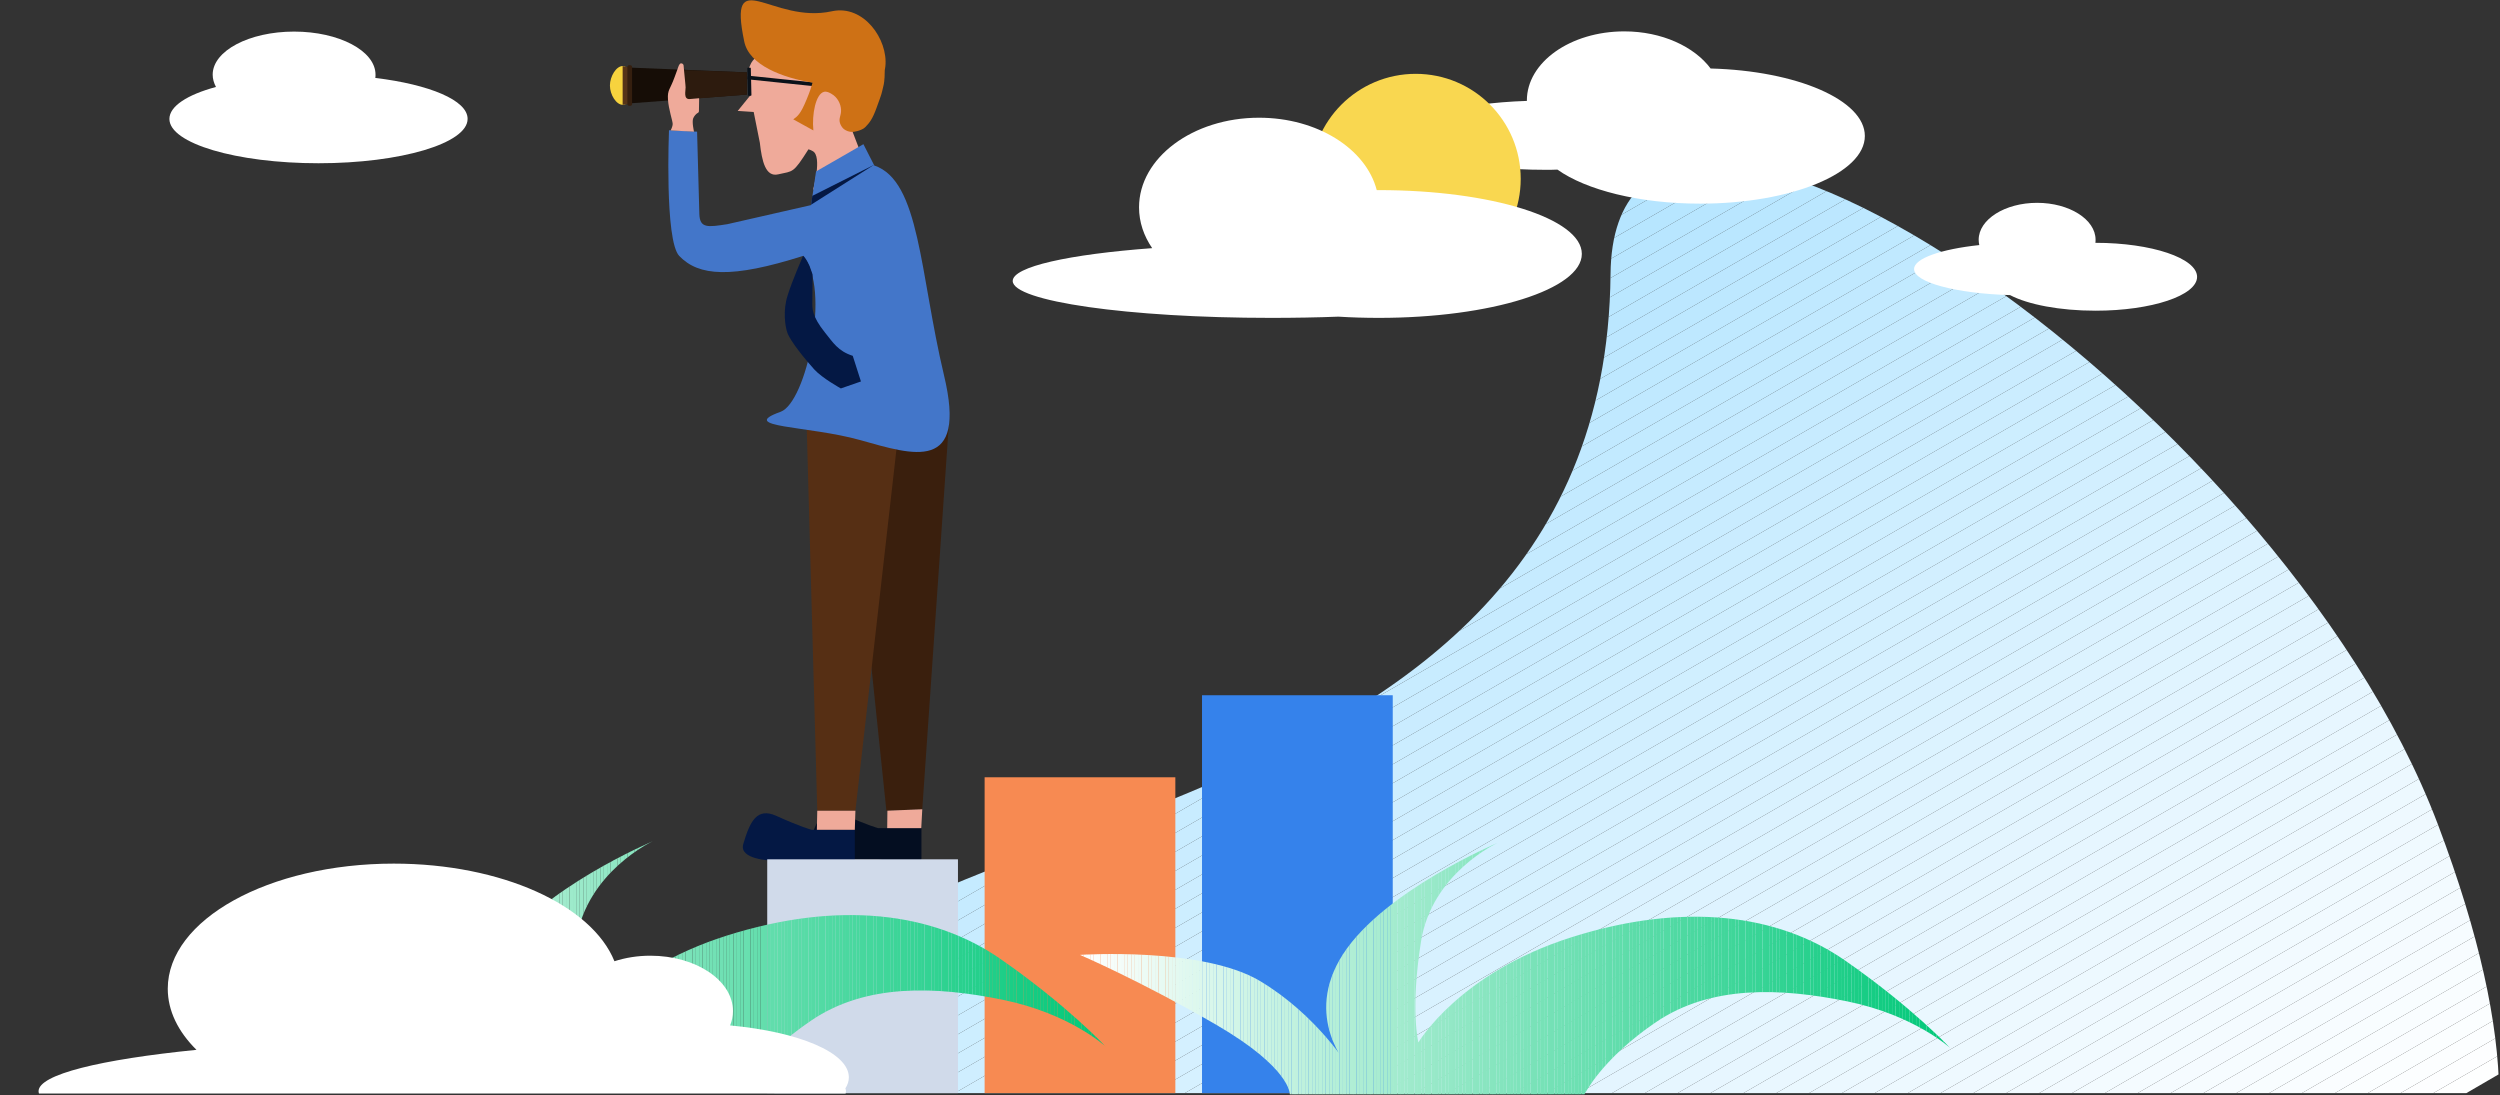 <?xml version="1.0" encoding="utf-8"?>
<!-- Generator: Adobe Illustrator 22.1.0, SVG Export Plug-In . SVG Version: 6.00 Build 0)  -->
<svg version="1.1" id="Layer_1" xmlns="http://www.w3.org/2000/svg" xmlns:xlink="http://www.w3.org/1999/xlink" x="0px" y="0px"
	 viewBox="0 0 1219 534" style="enable-background:new 0 0 1219 534;" xml:space="preserve">
<rect x="0" y="0" width="1219" height="534" fill="#333333" stroke="none"/>
<style type="text/css">
	.st0{fill:#D37A18;}
	.st1{clip-path:url(#SVGID_2_);fill:#FFFFFF;}
	.st2{clip-path:url(#SVGID_2_);fill:#FEFFFF;}
	.st3{clip-path:url(#SVGID_2_);fill:#FDFEFF;}
	.st4{clip-path:url(#SVGID_2_);fill:#FCFEFF;}
	.st5{clip-path:url(#SVGID_2_);fill:#FBFEFF;}
	.st6{clip-path:url(#SVGID_2_);fill:#FAFDFF;}
	.st7{clip-path:url(#SVGID_2_);fill:#F9FDFF;}
	.st8{clip-path:url(#SVGID_2_);fill:#F8FDFF;}
	.st9{clip-path:url(#SVGID_2_);fill:#F7FCFF;}
	.st10{clip-path:url(#SVGID_2_);fill:#F6FCFF;}
	.st11{clip-path:url(#SVGID_2_);fill:#F5FBFF;}
	.st12{clip-path:url(#SVGID_2_);fill:#F4FBFF;}
	.st13{clip-path:url(#SVGID_2_);fill:#F3FBFF;}
	.st14{clip-path:url(#SVGID_2_);fill:#F2FAFF;}
	.st15{clip-path:url(#SVGID_2_);fill:#F1FAFF;}
	.st16{clip-path:url(#SVGID_2_);fill:#F0FAFF;}
	.st17{clip-path:url(#SVGID_2_);fill:#EFF9FF;}
	.st18{clip-path:url(#SVGID_2_);fill:#EEF9FF;}
	.st19{clip-path:url(#SVGID_2_);fill:#EDF9FF;}
	.st20{clip-path:url(#SVGID_2_);fill:#ECF8FF;}
	.st21{clip-path:url(#SVGID_2_);fill:#EBF8FF;}
	.st22{clip-path:url(#SVGID_2_);fill:#EAF8FF;}
	.st23{clip-path:url(#SVGID_2_);fill:#E9F7FF;}
	.st24{clip-path:url(#SVGID_2_);fill:#E8F7FF;}
	.st25{clip-path:url(#SVGID_2_);fill:#E7F6FF;}
	.st26{clip-path:url(#SVGID_2_);fill:#E6F6FF;}
	.st27{clip-path:url(#SVGID_2_);fill:#E5F6FF;}
	.st28{clip-path:url(#SVGID_2_);fill:#E4F5FF;}
	.st29{clip-path:url(#SVGID_2_);fill:#E3F5FF;}
	.st30{clip-path:url(#SVGID_2_);fill:#E2F5FF;}
	.st31{clip-path:url(#SVGID_2_);fill:#E1F4FF;}
	.st32{clip-path:url(#SVGID_2_);fill:#E0F4FF;}
	.st33{clip-path:url(#SVGID_2_);fill:#DFF4FF;}
	.st34{clip-path:url(#SVGID_2_);fill:#DEF3FF;}
	.st35{clip-path:url(#SVGID_2_);fill:#DDF3FF;}
	.st36{clip-path:url(#SVGID_2_);fill:#DCF3FF;}
	.st37{clip-path:url(#SVGID_2_);fill:#DBF2FF;}
	.st38{clip-path:url(#SVGID_2_);fill:#D9F2FF;}
	.st39{clip-path:url(#SVGID_2_);fill:#D8F1FF;}
	.st40{clip-path:url(#SVGID_2_);fill:#D7F1FF;}
	.st41{clip-path:url(#SVGID_2_);fill:#D6F1FF;}
	.st42{clip-path:url(#SVGID_2_);fill:#D5F0FF;}
	.st43{clip-path:url(#SVGID_2_);fill:#D4F0FF;}
	.st44{clip-path:url(#SVGID_2_);fill:#D3F0FF;}
	.st45{clip-path:url(#SVGID_2_);fill:#D2EFFF;}
	.st46{clip-path:url(#SVGID_2_);fill:#D1EFFF;}
	.st47{clip-path:url(#SVGID_2_);fill:#D0EFFF;}
	.st48{clip-path:url(#SVGID_2_);fill:#CFEEFF;}
	.st49{clip-path:url(#SVGID_2_);fill:#CEEEFF;}
	.st50{clip-path:url(#SVGID_2_);fill:#CDEEFF;}
	.st51{clip-path:url(#SVGID_2_);fill:#CCEDFF;}
	.st52{clip-path:url(#SVGID_2_);fill:#CBEDFF;}
	.st53{clip-path:url(#SVGID_2_);fill:#CAECFF;}
	.st54{clip-path:url(#SVGID_2_);fill:#C9ECFF;}
	.st55{clip-path:url(#SVGID_2_);fill:#C8ECFF;}
	.st56{clip-path:url(#SVGID_2_);fill:#C7EBFF;}
	.st57{clip-path:url(#SVGID_2_);fill:#C6EBFF;}
	.st58{clip-path:url(#SVGID_2_);fill:#C5EBFF;}
	.st59{clip-path:url(#SVGID_2_);fill:#C4EAFF;}
	.st60{clip-path:url(#SVGID_2_);fill:#C3EAFF;}
	.st61{clip-path:url(#SVGID_2_);fill:#C2EAFF;}
	.st62{clip-path:url(#SVGID_2_);fill:#C1E9FF;}
	.st63{clip-path:url(#SVGID_2_);fill:#C0E9FF;}
	.st64{clip-path:url(#SVGID_2_);fill:#BFE9FF;}
	.st65{clip-path:url(#SVGID_2_);fill:#BEE8FF;}
	.st66{clip-path:url(#SVGID_2_);fill:#BDE8FF;}
	.st67{clip-path:url(#SVGID_2_);fill:#BCE7FF;}
	.st68{clip-path:url(#SVGID_2_);fill:#BBE7FF;}
	.st69{clip-path:url(#SVGID_2_);fill:#BAE7FF;}
	.st70{clip-path:url(#SVGID_2_);fill:#B9E6FF;}
	.st71{clip-path:url(#SVGID_2_);fill:#B8E6FF;}
	.st72{clip-path:url(#SVGID_2_);fill:#B7E6FF;}
	.st73{clip-path:url(#SVGID_2_);fill:#B6E5FF;}
	.st74{clip-path:url(#SVGID_2_);fill:#B5E5FF;}
	.st75{fill:#EFAA9A;}
	.st76{fill:#0A1119;}
	.st77{fill:#3A1F0D;}
	.st78{fill:#562F14;}
	.st79{fill:#041844;}
	.st80{fill:#CE7115;}
	.st81{fill:#4376C9;}
	.st82{fill:#F7D33E;}
	.st83{fill:#040E21;}
	.st84{fill:#160D06;}
	.st85{fill:#2D1B0E;}
	.st86{fill:#563418;}
	.st87{fill:#351F0F;}
	.st88{fill:#D0DAEA;}
	.st89{fill:#F78A52;}
	.st90{fill:#3582EB;}
	.st91{clip-path:url(#SVGID_4_);fill:#FFFFFF;}
	.st92{clip-path:url(#SVGID_4_);fill:#FEFFFE;}
	.st93{clip-path:url(#SVGID_4_);fill:#FDFFFE;}
	.st94{clip-path:url(#SVGID_4_);fill:#FCFEFD;}
	.st95{clip-path:url(#SVGID_4_);fill:#FBFEFD;}
	.st96{clip-path:url(#SVGID_4_);fill:#FAFEFC;}
	.st97{clip-path:url(#SVGID_4_);fill:#F9FEFC;}
	.st98{clip-path:url(#SVGID_4_);fill:#F8FDFB;}
	.st99{clip-path:url(#SVGID_4_);fill:#F7FDFB;}
	.st100{clip-path:url(#SVGID_4_);fill:#F6FDFA;}
	.st101{clip-path:url(#SVGID_4_);fill:#F5FDFA;}
	.st102{clip-path:url(#SVGID_4_);fill:#F4FDF9;}
	.st103{clip-path:url(#SVGID_4_);fill:#F3FCF9;}
	.st104{clip-path:url(#SVGID_4_);fill:#F2FCF8;}
	.st105{clip-path:url(#SVGID_4_);fill:#F1FCF8;}
	.st106{clip-path:url(#SVGID_4_);fill:#F0FCF7;}
	.st107{clip-path:url(#SVGID_4_);fill:#EFFCF6;}
	.st108{clip-path:url(#SVGID_4_);fill:#EEFBF6;}
	.st109{clip-path:url(#SVGID_4_);fill:#EDFBF5;}
	.st110{clip-path:url(#SVGID_4_);fill:#ECFBF5;}
	.st111{clip-path:url(#SVGID_4_);fill:#EBFBF4;}
	.st112{clip-path:url(#SVGID_4_);fill:#EAFAF4;}
	.st113{clip-path:url(#SVGID_4_);fill:#E9FAF3;}
	.st114{clip-path:url(#SVGID_4_);fill:#E8FAF3;}
	.st115{clip-path:url(#SVGID_4_);fill:#E7FAF2;}
	.st116{clip-path:url(#SVGID_4_);fill:#E6FAF2;}
	.st117{clip-path:url(#SVGID_4_);fill:#E5F9F1;}
	.st118{clip-path:url(#SVGID_4_);fill:#E4F9F1;}
	.st119{clip-path:url(#SVGID_4_);fill:#E3F9F0;}
	.st120{clip-path:url(#SVGID_4_);fill:#E2F9F0;}
	.st121{clip-path:url(#SVGID_4_);fill:#E1F9EF;}
	.st122{clip-path:url(#SVGID_4_);fill:#E0F8EF;}
	.st123{clip-path:url(#SVGID_4_);fill:#DFF8EE;}
	.st124{clip-path:url(#SVGID_4_);fill:#DEF8ED;}
	.st125{clip-path:url(#SVGID_4_);fill:#DDF8ED;}
	.st126{clip-path:url(#SVGID_4_);fill:#DCF7EC;}
	.st127{clip-path:url(#SVGID_4_);fill:#DBF7EC;}
	.st128{clip-path:url(#SVGID_4_);fill:#DAF7EB;}
	.st129{clip-path:url(#SVGID_4_);fill:#D9F7EB;}
	.st130{clip-path:url(#SVGID_4_);fill:#D8F7EA;}
	.st131{clip-path:url(#SVGID_4_);fill:#D7F6EA;}
	.st132{clip-path:url(#SVGID_4_);fill:#D6F6E9;}
	.st133{clip-path:url(#SVGID_4_);fill:#D5F6E9;}
	.st134{clip-path:url(#SVGID_4_);fill:#D4F6E8;}
	.st135{clip-path:url(#SVGID_4_);fill:#D3F5E8;}
	.st136{clip-path:url(#SVGID_4_);fill:#D2F5E7;}
	.st137{clip-path:url(#SVGID_4_);fill:#D1F5E7;}
	.st138{clip-path:url(#SVGID_4_);fill:#D0F5E6;}
	.st139{clip-path:url(#SVGID_4_);fill:#CFF5E5;}
	.st140{clip-path:url(#SVGID_4_);fill:#CEF4E5;}
	.st141{clip-path:url(#SVGID_4_);fill:#CDF4E4;}
	.st142{clip-path:url(#SVGID_4_);fill:#CCF4E4;}
	.st143{clip-path:url(#SVGID_4_);fill:#CBF4E3;}
	.st144{clip-path:url(#SVGID_4_);fill:#CAF4E3;}
	.st145{clip-path:url(#SVGID_4_);fill:#C9F3E2;}
	.st146{clip-path:url(#SVGID_4_);fill:#C8F3E2;}
	.st147{clip-path:url(#SVGID_4_);fill:#C7F3E1;}
	.st148{clip-path:url(#SVGID_4_);fill:#C6F3E1;}
	.st149{clip-path:url(#SVGID_4_);fill:#C5F2E0;}
	.st150{clip-path:url(#SVGID_4_);fill:#C4F2E0;}
	.st151{clip-path:url(#SVGID_4_);fill:#C3F2DF;}
	.st152{clip-path:url(#SVGID_4_);fill:#C2F2DF;}
	.st153{clip-path:url(#SVGID_4_);fill:#C1F2DE;}
	.st154{clip-path:url(#SVGID_4_);fill:#C0F1DE;}
	.st155{clip-path:url(#SVGID_4_);fill:#BFF1DD;}
	.st156{clip-path:url(#SVGID_4_);fill:#BEF1DC;}
	.st157{clip-path:url(#SVGID_4_);fill:#BDF1DC;}
	.st158{clip-path:url(#SVGID_4_);fill:#BCF0DB;}
	.st159{clip-path:url(#SVGID_4_);fill:#BBF0DB;}
	.st160{clip-path:url(#SVGID_4_);fill:#BAF0DA;}
	.st161{clip-path:url(#SVGID_4_);fill:#B9F0DA;}
	.st162{clip-path:url(#SVGID_4_);fill:#B8F0D9;}
	.st163{clip-path:url(#SVGID_4_);fill:#B7EFD9;}
	.st164{clip-path:url(#SVGID_4_);fill:#B6EFD8;}
	.st165{clip-path:url(#SVGID_4_);fill:#B5EFD8;}
	.st166{clip-path:url(#SVGID_4_);fill:#B4EFD7;}
	.st167{clip-path:url(#SVGID_4_);fill:#B3EFD7;}
	.st168{clip-path:url(#SVGID_4_);fill:#B2EED6;}
	.st169{clip-path:url(#SVGID_4_);fill:#B1EED6;}
	.st170{clip-path:url(#SVGID_4_);fill:#B0EED5;}
	.st171{clip-path:url(#SVGID_4_);fill:#AFEED4;}
	.st172{clip-path:url(#SVGID_4_);fill:#AEEDD4;}
	.st173{clip-path:url(#SVGID_4_);fill:#ADEDD3;}
	.st174{clip-path:url(#SVGID_4_);fill:#ACEDD3;}
	.st175{clip-path:url(#SVGID_4_);fill:#ABEDD2;}
	.st176{clip-path:url(#SVGID_4_);fill:#AAEDD2;}
	.st177{clip-path:url(#SVGID_4_);fill:#A9ECD1;}
	.st178{clip-path:url(#SVGID_4_);fill:#A8ECD1;}
	.st179{clip-path:url(#SVGID_4_);fill:#A7ECD0;}
	.st180{clip-path:url(#SVGID_4_);fill:#A6ECD0;}
	.st181{clip-path:url(#SVGID_4_);fill:#A5ECCF;}
	.st182{clip-path:url(#SVGID_4_);fill:#A4EBCF;}
	.st183{clip-path:url(#SVGID_4_);fill:#A3EBCE;}
	.st184{clip-path:url(#SVGID_4_);fill:#A2EBCE;}
	.st185{clip-path:url(#SVGID_4_);fill:#A1EBCD;}
	.st186{clip-path:url(#SVGID_4_);fill:#A0EACD;}
	.st187{clip-path:url(#SVGID_4_);fill:#9FEACC;}
	.st188{clip-path:url(#SVGID_4_);fill:#9EEACB;}
	.st189{clip-path:url(#SVGID_4_);fill:#9DEACB;}
	.st190{clip-path:url(#SVGID_4_);fill:#9CEACA;}
	.st191{clip-path:url(#SVGID_4_);fill:#9BE9CA;}
	.st192{clip-path:url(#SVGID_4_);fill:#9AE9C9;}
	.st193{clip-path:url(#SVGID_4_);fill:#99E9C9;}
	.st194{clip-path:url(#SVGID_4_);fill:#98E9C8;}
	.st195{clip-path:url(#SVGID_4_);fill:#97E8C8;}
	.st196{clip-path:url(#SVGID_4_);fill:#96E8C7;}
	.st197{clip-path:url(#SVGID_4_);fill:#95E8C7;}
	.st198{clip-path:url(#SVGID_4_);fill:#94E8C6;}
	.st199{clip-path:url(#SVGID_4_);fill:#93E8C6;}
	.st200{clip-path:url(#SVGID_4_);fill:#92E7C5;}
	.st201{clip-path:url(#SVGID_4_);fill:#91E7C5;}
	.st202{clip-path:url(#SVGID_4_);fill:#90E7C4;}
	.st203{clip-path:url(#SVGID_4_);fill:#8FE7C3;}
	.st204{clip-path:url(#SVGID_4_);fill:#8EE7C3;}
	.st205{clip-path:url(#SVGID_4_);fill:#8DE6C2;}
	.st206{clip-path:url(#SVGID_4_);fill:#8CE6C2;}
	.st207{clip-path:url(#SVGID_4_);fill:#8BE6C1;}
	.st208{clip-path:url(#SVGID_4_);fill:#8AE6C1;}
	.st209{clip-path:url(#SVGID_4_);fill:#89E5C0;}
	.st210{clip-path:url(#SVGID_4_);fill:#88E5C0;}
	.st211{clip-path:url(#SVGID_4_);fill:#87E5BF;}
	.st212{clip-path:url(#SVGID_4_);fill:#86E5BF;}
	.st213{clip-path:url(#SVGID_4_);fill:#85E5BE;}
	.st214{clip-path:url(#SVGID_4_);fill:#84E4BE;}
	.st215{clip-path:url(#SVGID_4_);fill:#83E4BD;}
	.st216{clip-path:url(#SVGID_4_);fill:#82E4BD;}
	.st217{clip-path:url(#SVGID_4_);fill:#81E4BC;}
	.st218{clip-path:url(#SVGID_4_);fill:#80E4BC;}
	.st219{clip-path:url(#SVGID_4_);fill:#7EE3BB;}
	.st220{clip-path:url(#SVGID_4_);fill:#7DE3BA;}
	.st221{clip-path:url(#SVGID_4_);fill:#7CE3BA;}
	.st222{clip-path:url(#SVGID_4_);fill:#7BE3B9;}
	.st223{clip-path:url(#SVGID_4_);fill:#7AE2B9;}
	.st224{clip-path:url(#SVGID_4_);fill:#79E2B8;}
	.st225{clip-path:url(#SVGID_4_);fill:#78E2B8;}
	.st226{clip-path:url(#SVGID_4_);fill:#77E2B7;}
	.st227{clip-path:url(#SVGID_4_);fill:#76E2B7;}
	.st228{clip-path:url(#SVGID_4_);fill:#75E1B6;}
	.st229{clip-path:url(#SVGID_4_);fill:#74E1B6;}
	.st230{clip-path:url(#SVGID_4_);fill:#73E1B5;}
	.st231{clip-path:url(#SVGID_4_);fill:#72E1B5;}
	.st232{clip-path:url(#SVGID_4_);fill:#71E0B4;}
	.st233{clip-path:url(#SVGID_4_);fill:#70E0B4;}
	.st234{clip-path:url(#SVGID_4_);fill:#6FE0B3;}
	.st235{clip-path:url(#SVGID_4_);fill:#6EE0B2;}
	.st236{clip-path:url(#SVGID_4_);fill:#6DE0B2;}
	.st237{clip-path:url(#SVGID_4_);fill:#6CDFB1;}
	.st238{clip-path:url(#SVGID_4_);fill:#6BDFB1;}
	.st239{clip-path:url(#SVGID_4_);fill:#6ADFB0;}
	.st240{clip-path:url(#SVGID_4_);fill:#69DFB0;}
	.st241{clip-path:url(#SVGID_4_);fill:#68DFAF;}
	.st242{clip-path:url(#SVGID_4_);fill:#67DEAF;}
	.st243{clip-path:url(#SVGID_4_);fill:#66DEAE;}
	.st244{clip-path:url(#SVGID_4_);fill:#65DEAE;}
	.st245{clip-path:url(#SVGID_4_);fill:#64DEAD;}
	.st246{clip-path:url(#SVGID_4_);fill:#63DDAD;}
	.st247{clip-path:url(#SVGID_4_);fill:#62DDAC;}
	.st248{clip-path:url(#SVGID_4_);fill:#61DDAC;}
	.st249{clip-path:url(#SVGID_4_);fill:#60DDAB;}
	.st250{clip-path:url(#SVGID_4_);fill:#5FDDAA;}
	.st251{clip-path:url(#SVGID_4_);fill:#5EDCAA;}
	.st252{clip-path:url(#SVGID_4_);fill:#5DDCA9;}
	.st253{clip-path:url(#SVGID_4_);fill:#5CDCA9;}
	.st254{clip-path:url(#SVGID_4_);fill:#5BDCA8;}
	.st255{clip-path:url(#SVGID_4_);fill:#5ADBA8;}
	.st256{clip-path:url(#SVGID_4_);fill:#59DBA7;}
	.st257{clip-path:url(#SVGID_4_);fill:#58DBA7;}
	.st258{clip-path:url(#SVGID_4_);fill:#57DBA6;}
	.st259{clip-path:url(#SVGID_4_);fill:#56DBA6;}
	.st260{clip-path:url(#SVGID_4_);fill:#55DAA5;}
	.st261{clip-path:url(#SVGID_4_);fill:#54DAA5;}
	.st262{clip-path:url(#SVGID_4_);fill:#53DAA4;}
	.st263{clip-path:url(#SVGID_4_);fill:#52DAA4;}
	.st264{clip-path:url(#SVGID_4_);fill:#51DAA3;}
	.st265{clip-path:url(#SVGID_4_);fill:#50D9A3;}
	.st266{clip-path:url(#SVGID_4_);fill:#4FD9A2;}
	.st267{clip-path:url(#SVGID_4_);fill:#4ED9A1;}
	.st268{clip-path:url(#SVGID_4_);fill:#4DD9A1;}
	.st269{clip-path:url(#SVGID_4_);fill:#4CD8A0;}
	.st270{clip-path:url(#SVGID_4_);fill:#4BD8A0;}
	.st271{clip-path:url(#SVGID_4_);fill:#4AD89F;}
	.st272{clip-path:url(#SVGID_4_);fill:#49D89F;}
	.st273{clip-path:url(#SVGID_4_);fill:#48D89E;}
	.st274{clip-path:url(#SVGID_4_);fill:#47D79E;}
	.st275{clip-path:url(#SVGID_4_);fill:#46D79D;}
	.st276{clip-path:url(#SVGID_4_);fill:#45D79D;}
	.st277{clip-path:url(#SVGID_4_);fill:#44D79C;}
	.st278{clip-path:url(#SVGID_4_);fill:#43D79C;}
	.st279{clip-path:url(#SVGID_4_);fill:#42D69B;}
	.st280{clip-path:url(#SVGID_4_);fill:#41D69B;}
	.st281{clip-path:url(#SVGID_4_);fill:#40D69A;}
	.st282{clip-path:url(#SVGID_4_);fill:#3FD699;}
	.st283{clip-path:url(#SVGID_4_);fill:#3ED599;}
	.st284{clip-path:url(#SVGID_4_);fill:#3DD598;}
	.st285{clip-path:url(#SVGID_4_);fill:#3CD598;}
	.st286{clip-path:url(#SVGID_4_);fill:#3BD597;}
	.st287{clip-path:url(#SVGID_4_);fill:#3AD597;}
	.st288{clip-path:url(#SVGID_4_);fill:#39D496;}
	.st289{clip-path:url(#SVGID_4_);fill:#38D496;}
	.st290{clip-path:url(#SVGID_4_);fill:#37D495;}
	.st291{clip-path:url(#SVGID_4_);fill:#36D495;}
	.st292{clip-path:url(#SVGID_4_);fill:#35D394;}
	.st293{clip-path:url(#SVGID_4_);fill:#34D394;}
	.st294{clip-path:url(#SVGID_4_);fill:#33D393;}
	.st295{clip-path:url(#SVGID_4_);fill:#32D393;}
	.st296{clip-path:url(#SVGID_4_);fill:#31D392;}
	.st297{clip-path:url(#SVGID_4_);fill:#30D292;}
	.st298{clip-path:url(#SVGID_4_);fill:#2FD291;}
	.st299{clip-path:url(#SVGID_4_);fill:#2ED290;}
	.st300{clip-path:url(#SVGID_4_);fill:#2DD290;}
	.st301{clip-path:url(#SVGID_4_);fill:#2CD28F;}
	.st302{clip-path:url(#SVGID_4_);fill:#2BD18F;}
	.st303{clip-path:url(#SVGID_4_);fill:#2AD18E;}
	.st304{clip-path:url(#SVGID_4_);fill:#29D18E;}
	.st305{clip-path:url(#SVGID_4_);fill:#28D18D;}
	.st306{clip-path:url(#SVGID_4_);fill:#27D08D;}
	.st307{clip-path:url(#SVGID_4_);fill:#26D08C;}
	.st308{clip-path:url(#SVGID_4_);fill:#25D08C;}
	.st309{clip-path:url(#SVGID_4_);fill:#24D08B;}
	.st310{clip-path:url(#SVGID_4_);fill:#23D08B;}
	.st311{clip-path:url(#SVGID_4_);fill:#22CF8A;}
	.st312{clip-path:url(#SVGID_4_);fill:#21CF8A;}
	.st313{clip-path:url(#SVGID_4_);fill:#20CF89;}
	.st314{clip-path:url(#SVGID_4_);fill:#1FCF88;}
	.st315{clip-path:url(#SVGID_4_);fill:#1ECE88;}
	.st316{clip-path:url(#SVGID_4_);fill:#1DCE87;}
	.st317{clip-path:url(#SVGID_4_);fill:#1CCE87;}
	.st318{clip-path:url(#SVGID_4_);fill:#1BCE86;}
	.st319{clip-path:url(#SVGID_4_);fill:#1ACE86;}
	.st320{clip-path:url(#SVGID_4_);fill:#19CD85;}
	.st321{clip-path:url(#SVGID_4_);fill:#18CD85;}
	.st322{clip-path:url(#SVGID_4_);fill:#17CD84;}
	.st323{clip-path:url(#SVGID_4_);fill:#16CD84;}
	.st324{clip-path:url(#SVGID_4_);fill:#15CD83;}
	.st325{clip-path:url(#SVGID_4_);fill:#14CC83;}
	.st326{clip-path:url(#SVGID_4_);fill:#13CC82;}
	.st327{clip-path:url(#SVGID_4_);fill:#12CC82;}
	.st328{clip-path:url(#SVGID_4_);fill:#11CC81;}
	.st329{clip-path:url(#SVGID_4_);fill:#10CB81;}
	.st330{clip-path:url(#SVGID_4_);fill:#0FCB80;}
	.st331{clip-path:url(#SVGID_4_);fill:#0ECB7F;}
	.st332{clip-path:url(#SVGID_4_);fill:#0DCB7F;}
	.st333{clip-path:url(#SVGID_4_);fill:#0CCB7E;}
	.st334{clip-path:url(#SVGID_4_);fill:#0BCA7E;}
	.st335{clip-path:url(#SVGID_4_);fill:#0ACA7D;}
	.st336{clip-path:url(#SVGID_4_);fill:#09CA7D;}
	.st337{clip-path:url(#SVGID_4_);fill:#08CA7C;}
	.st338{clip-path:url(#SVGID_4_);fill:#07CA7C;}
	.st339{clip-path:url(#SVGID_4_);fill:#06C97B;}
	.st340{clip-path:url(#SVGID_4_);fill:#05C97B;}
	.st341{clip-path:url(#SVGID_4_);fill:#04C97A;}
	.st342{clip-path:url(#SVGID_4_);fill:#03C97A;}
	.st343{clip-path:url(#SVGID_4_);fill:#02C879;}
	.st344{clip-path:url(#SVGID_4_);fill:#01C879;}
	.st345{clip-path:url(#SVGID_4_);fill:#00C878;}
	.st346{clip-path:url(#SVGID_6_);fill:#FFFFFF;}
	.st347{clip-path:url(#SVGID_6_);fill:#FEFFFE;}
	.st348{clip-path:url(#SVGID_6_);fill:#FDFFFE;}
	.st349{clip-path:url(#SVGID_6_);fill:#FCFEFD;}
	.st350{clip-path:url(#SVGID_6_);fill:#FBFEFD;}
	.st351{clip-path:url(#SVGID_6_);fill:#FAFEFC;}
	.st352{clip-path:url(#SVGID_6_);fill:#F9FEFC;}
	.st353{clip-path:url(#SVGID_6_);fill:#F8FDFB;}
	.st354{clip-path:url(#SVGID_6_);fill:#F7FDFB;}
	.st355{clip-path:url(#SVGID_6_);fill:#F6FDFA;}
	.st356{clip-path:url(#SVGID_6_);fill:#F5FDFA;}
	.st357{clip-path:url(#SVGID_6_);fill:#F4FDF9;}
	.st358{clip-path:url(#SVGID_6_);fill:#F3FCF9;}
	.st359{clip-path:url(#SVGID_6_);fill:#F2FCF8;}
	.st360{clip-path:url(#SVGID_6_);fill:#F1FCF8;}
	.st361{clip-path:url(#SVGID_6_);fill:#F0FCF7;}
	.st362{clip-path:url(#SVGID_6_);fill:#EFFCF6;}
	.st363{clip-path:url(#SVGID_6_);fill:#EEFBF6;}
	.st364{clip-path:url(#SVGID_6_);fill:#EDFBF5;}
	.st365{clip-path:url(#SVGID_6_);fill:#ECFBF5;}
	.st366{clip-path:url(#SVGID_6_);fill:#EBFBF4;}
	.st367{clip-path:url(#SVGID_6_);fill:#EAFAF4;}
	.st368{clip-path:url(#SVGID_6_);fill:#E9FAF3;}
	.st369{clip-path:url(#SVGID_6_);fill:#E8FAF3;}
	.st370{clip-path:url(#SVGID_6_);fill:#E7FAF2;}
	.st371{clip-path:url(#SVGID_6_);fill:#E6FAF2;}
	.st372{clip-path:url(#SVGID_6_);fill:#E5F9F1;}
	.st373{clip-path:url(#SVGID_6_);fill:#E4F9F1;}
	.st374{clip-path:url(#SVGID_6_);fill:#E3F9F0;}
	.st375{clip-path:url(#SVGID_6_);fill:#E2F9F0;}
	.st376{clip-path:url(#SVGID_6_);fill:#E1F9EF;}
	.st377{clip-path:url(#SVGID_6_);fill:#E0F8EF;}
	.st378{clip-path:url(#SVGID_6_);fill:#DFF8EE;}
	.st379{clip-path:url(#SVGID_6_);fill:#DEF8ED;}
	.st380{clip-path:url(#SVGID_6_);fill:#DDF8ED;}
	.st381{clip-path:url(#SVGID_6_);fill:#DCF7EC;}
	.st382{clip-path:url(#SVGID_6_);fill:#DBF7EC;}
	.st383{clip-path:url(#SVGID_6_);fill:#DAF7EB;}
	.st384{clip-path:url(#SVGID_6_);fill:#D9F7EB;}
	.st385{clip-path:url(#SVGID_6_);fill:#D8F7EA;}
	.st386{clip-path:url(#SVGID_6_);fill:#D7F6EA;}
	.st387{clip-path:url(#SVGID_6_);fill:#D6F6E9;}
	.st388{clip-path:url(#SVGID_6_);fill:#D5F6E9;}
	.st389{clip-path:url(#SVGID_6_);fill:#D4F6E8;}
	.st390{clip-path:url(#SVGID_6_);fill:#D3F5E8;}
	.st391{clip-path:url(#SVGID_6_);fill:#D2F5E7;}
	.st392{clip-path:url(#SVGID_6_);fill:#D1F5E7;}
	.st393{clip-path:url(#SVGID_6_);fill:#D0F5E6;}
	.st394{clip-path:url(#SVGID_6_);fill:#CFF5E5;}
	.st395{clip-path:url(#SVGID_6_);fill:#CEF4E5;}
	.st396{clip-path:url(#SVGID_6_);fill:#CDF4E4;}
	.st397{clip-path:url(#SVGID_6_);fill:#CCF4E4;}
	.st398{clip-path:url(#SVGID_6_);fill:#CBF4E3;}
	.st399{clip-path:url(#SVGID_6_);fill:#CAF4E3;}
	.st400{clip-path:url(#SVGID_6_);fill:#C9F3E2;}
	.st401{clip-path:url(#SVGID_6_);fill:#C8F3E2;}
	.st402{clip-path:url(#SVGID_6_);fill:#C7F3E1;}
	.st403{clip-path:url(#SVGID_6_);fill:#C6F3E1;}
	.st404{clip-path:url(#SVGID_6_);fill:#C5F2E0;}
	.st405{clip-path:url(#SVGID_6_);fill:#C4F2E0;}
	.st406{clip-path:url(#SVGID_6_);fill:#C3F2DF;}
	.st407{clip-path:url(#SVGID_6_);fill:#C2F2DF;}
	.st408{clip-path:url(#SVGID_6_);fill:#C1F2DE;}
	.st409{clip-path:url(#SVGID_6_);fill:#C0F1DE;}
	.st410{clip-path:url(#SVGID_6_);fill:#BFF1DD;}
	.st411{clip-path:url(#SVGID_6_);fill:#BEF1DC;}
	.st412{clip-path:url(#SVGID_6_);fill:#BDF1DC;}
	.st413{clip-path:url(#SVGID_6_);fill:#BCF0DB;}
	.st414{clip-path:url(#SVGID_6_);fill:#BBF0DB;}
	.st415{clip-path:url(#SVGID_6_);fill:#BAF0DA;}
	.st416{clip-path:url(#SVGID_6_);fill:#B9F0DA;}
	.st417{clip-path:url(#SVGID_6_);fill:#B8F0D9;}
	.st418{clip-path:url(#SVGID_6_);fill:#B7EFD9;}
	.st419{clip-path:url(#SVGID_6_);fill:#B6EFD8;}
	.st420{clip-path:url(#SVGID_6_);fill:#B5EFD8;}
	.st421{clip-path:url(#SVGID_6_);fill:#B4EFD7;}
	.st422{clip-path:url(#SVGID_6_);fill:#B3EFD7;}
	.st423{clip-path:url(#SVGID_6_);fill:#B2EED6;}
	.st424{clip-path:url(#SVGID_6_);fill:#B1EED6;}
	.st425{clip-path:url(#SVGID_6_);fill:#B0EED5;}
	.st426{clip-path:url(#SVGID_6_);fill:#AFEED4;}
	.st427{clip-path:url(#SVGID_6_);fill:#AEEDD4;}
	.st428{clip-path:url(#SVGID_6_);fill:#ADEDD3;}
	.st429{clip-path:url(#SVGID_6_);fill:#ACEDD3;}
	.st430{clip-path:url(#SVGID_6_);fill:#ABEDD2;}
	.st431{clip-path:url(#SVGID_6_);fill:#AAEDD2;}
	.st432{clip-path:url(#SVGID_6_);fill:#A9ECD1;}
	.st433{clip-path:url(#SVGID_6_);fill:#A8ECD1;}
	.st434{clip-path:url(#SVGID_6_);fill:#A7ECD0;}
	.st435{clip-path:url(#SVGID_6_);fill:#A6ECD0;}
	.st436{clip-path:url(#SVGID_6_);fill:#A5ECCF;}
	.st437{clip-path:url(#SVGID_6_);fill:#A4EBCF;}
	.st438{clip-path:url(#SVGID_6_);fill:#A3EBCE;}
	.st439{clip-path:url(#SVGID_6_);fill:#A2EBCE;}
	.st440{clip-path:url(#SVGID_6_);fill:#A1EBCD;}
	.st441{clip-path:url(#SVGID_6_);fill:#A0EACD;}
	.st442{clip-path:url(#SVGID_6_);fill:#9FEACC;}
	.st443{clip-path:url(#SVGID_6_);fill:#9EEACB;}
	.st444{clip-path:url(#SVGID_6_);fill:#9DEACB;}
	.st445{clip-path:url(#SVGID_6_);fill:#9CEACA;}
	.st446{clip-path:url(#SVGID_6_);fill:#9BE9CA;}
	.st447{clip-path:url(#SVGID_6_);fill:#9AE9C9;}
	.st448{clip-path:url(#SVGID_6_);fill:#99E9C9;}
	.st449{clip-path:url(#SVGID_6_);fill:#98E9C8;}
	.st450{clip-path:url(#SVGID_6_);fill:#97E8C8;}
	.st451{clip-path:url(#SVGID_6_);fill:#96E8C7;}
	.st452{clip-path:url(#SVGID_6_);fill:#95E8C7;}
	.st453{clip-path:url(#SVGID_6_);fill:#94E8C6;}
	.st454{clip-path:url(#SVGID_6_);fill:#93E8C6;}
	.st455{clip-path:url(#SVGID_6_);fill:#92E7C5;}
	.st456{clip-path:url(#SVGID_6_);fill:#91E7C5;}
	.st457{clip-path:url(#SVGID_6_);fill:#90E7C4;}
	.st458{clip-path:url(#SVGID_6_);fill:#8FE7C3;}
	.st459{clip-path:url(#SVGID_6_);fill:#8EE7C3;}
	.st460{clip-path:url(#SVGID_6_);fill:#8DE6C2;}
	.st461{clip-path:url(#SVGID_6_);fill:#8CE6C2;}
	.st462{clip-path:url(#SVGID_6_);fill:#8BE6C1;}
	.st463{clip-path:url(#SVGID_6_);fill:#8AE6C1;}
	.st464{clip-path:url(#SVGID_6_);fill:#89E5C0;}
	.st465{clip-path:url(#SVGID_6_);fill:#88E5C0;}
	.st466{clip-path:url(#SVGID_6_);fill:#87E5BF;}
	.st467{clip-path:url(#SVGID_6_);fill:#86E5BF;}
	.st468{clip-path:url(#SVGID_6_);fill:#85E5BE;}
	.st469{clip-path:url(#SVGID_6_);fill:#84E4BE;}
	.st470{clip-path:url(#SVGID_6_);fill:#83E4BD;}
	.st471{clip-path:url(#SVGID_6_);fill:#82E4BD;}
	.st472{clip-path:url(#SVGID_6_);fill:#81E4BC;}
	.st473{clip-path:url(#SVGID_6_);fill:#80E4BC;}
	.st474{clip-path:url(#SVGID_6_);fill:#7EE3BB;}
	.st475{clip-path:url(#SVGID_6_);fill:#7DE3BA;}
	.st476{clip-path:url(#SVGID_6_);fill:#7CE3BA;}
	.st477{clip-path:url(#SVGID_6_);fill:#7BE3B9;}
	.st478{clip-path:url(#SVGID_6_);fill:#7AE2B9;}
	.st479{clip-path:url(#SVGID_6_);fill:#79E2B8;}
	.st480{clip-path:url(#SVGID_6_);fill:#78E2B8;}
	.st481{clip-path:url(#SVGID_6_);fill:#77E2B7;}
	.st482{clip-path:url(#SVGID_6_);fill:#76E2B7;}
	.st483{clip-path:url(#SVGID_6_);fill:#75E1B6;}
	.st484{clip-path:url(#SVGID_6_);fill:#74E1B6;}
	.st485{clip-path:url(#SVGID_6_);fill:#73E1B5;}
	.st486{clip-path:url(#SVGID_6_);fill:#72E1B5;}
	.st487{clip-path:url(#SVGID_6_);fill:#71E0B4;}
	.st488{clip-path:url(#SVGID_6_);fill:#70E0B4;}
	.st489{clip-path:url(#SVGID_6_);fill:#6FE0B3;}
	.st490{clip-path:url(#SVGID_6_);fill:#6EE0B2;}
	.st491{clip-path:url(#SVGID_6_);fill:#6DE0B2;}
	.st492{clip-path:url(#SVGID_6_);fill:#6CDFB1;}
	.st493{clip-path:url(#SVGID_6_);fill:#6BDFB1;}
	.st494{clip-path:url(#SVGID_6_);fill:#6ADFB0;}
	.st495{clip-path:url(#SVGID_6_);fill:#69DFB0;}
	.st496{clip-path:url(#SVGID_6_);fill:#68DFAF;}
	.st497{clip-path:url(#SVGID_6_);fill:#67DEAF;}
	.st498{clip-path:url(#SVGID_6_);fill:#66DEAE;}
	.st499{clip-path:url(#SVGID_6_);fill:#65DEAE;}
	.st500{clip-path:url(#SVGID_6_);fill:#64DEAD;}
	.st501{clip-path:url(#SVGID_6_);fill:#63DDAD;}
	.st502{clip-path:url(#SVGID_6_);fill:#62DDAC;}
	.st503{clip-path:url(#SVGID_6_);fill:#61DDAC;}
	.st504{clip-path:url(#SVGID_6_);fill:#60DDAB;}
	.st505{clip-path:url(#SVGID_6_);fill:#5FDDAA;}
	.st506{clip-path:url(#SVGID_6_);fill:#5EDCAA;}
	.st507{clip-path:url(#SVGID_6_);fill:#5DDCA9;}
	.st508{clip-path:url(#SVGID_6_);fill:#5CDCA9;}
	.st509{clip-path:url(#SVGID_6_);fill:#5BDCA8;}
	.st510{clip-path:url(#SVGID_6_);fill:#5ADBA8;}
	.st511{clip-path:url(#SVGID_6_);fill:#59DBA7;}
	.st512{clip-path:url(#SVGID_6_);fill:#58DBA7;}
	.st513{clip-path:url(#SVGID_6_);fill:#57DBA6;}
	.st514{clip-path:url(#SVGID_6_);fill:#56DBA6;}
	.st515{clip-path:url(#SVGID_6_);fill:#55DAA5;}
	.st516{clip-path:url(#SVGID_6_);fill:#54DAA5;}
	.st517{clip-path:url(#SVGID_6_);fill:#53DAA4;}
	.st518{clip-path:url(#SVGID_6_);fill:#52DAA4;}
	.st519{clip-path:url(#SVGID_6_);fill:#51DAA3;}
	.st520{clip-path:url(#SVGID_6_);fill:#50D9A3;}
	.st521{clip-path:url(#SVGID_6_);fill:#4FD9A2;}
	.st522{clip-path:url(#SVGID_6_);fill:#4ED9A1;}
	.st523{clip-path:url(#SVGID_6_);fill:#4DD9A1;}
	.st524{clip-path:url(#SVGID_6_);fill:#4CD8A0;}
	.st525{clip-path:url(#SVGID_6_);fill:#4BD8A0;}
	.st526{clip-path:url(#SVGID_6_);fill:#4AD89F;}
	.st527{clip-path:url(#SVGID_6_);fill:#49D89F;}
	.st528{clip-path:url(#SVGID_6_);fill:#48D89E;}
	.st529{clip-path:url(#SVGID_6_);fill:#47D79E;}
	.st530{clip-path:url(#SVGID_6_);fill:#46D79D;}
	.st531{clip-path:url(#SVGID_6_);fill:#45D79D;}
	.st532{clip-path:url(#SVGID_6_);fill:#44D79C;}
	.st533{clip-path:url(#SVGID_6_);fill:#43D79C;}
	.st534{clip-path:url(#SVGID_6_);fill:#42D69B;}
	.st535{clip-path:url(#SVGID_6_);fill:#41D69B;}
	.st536{clip-path:url(#SVGID_6_);fill:#40D69A;}
	.st537{clip-path:url(#SVGID_6_);fill:#3FD699;}
	.st538{clip-path:url(#SVGID_6_);fill:#3ED599;}
	.st539{clip-path:url(#SVGID_6_);fill:#3DD598;}
	.st540{clip-path:url(#SVGID_6_);fill:#3CD598;}
	.st541{clip-path:url(#SVGID_6_);fill:#3BD597;}
	.st542{clip-path:url(#SVGID_6_);fill:#3AD597;}
	.st543{clip-path:url(#SVGID_6_);fill:#39D496;}
	.st544{clip-path:url(#SVGID_6_);fill:#38D496;}
	.st545{clip-path:url(#SVGID_6_);fill:#37D495;}
	.st546{clip-path:url(#SVGID_6_);fill:#36D495;}
	.st547{clip-path:url(#SVGID_6_);fill:#35D394;}
	.st548{clip-path:url(#SVGID_6_);fill:#34D394;}
	.st549{clip-path:url(#SVGID_6_);fill:#33D393;}
	.st550{clip-path:url(#SVGID_6_);fill:#32D393;}
	.st551{clip-path:url(#SVGID_6_);fill:#31D392;}
	.st552{clip-path:url(#SVGID_6_);fill:#30D292;}
	.st553{clip-path:url(#SVGID_6_);fill:#2FD291;}
	.st554{clip-path:url(#SVGID_6_);fill:#2ED290;}
	.st555{clip-path:url(#SVGID_6_);fill:#2DD290;}
	.st556{clip-path:url(#SVGID_6_);fill:#2CD28F;}
	.st557{clip-path:url(#SVGID_6_);fill:#2BD18F;}
	.st558{clip-path:url(#SVGID_6_);fill:#2AD18E;}
	.st559{clip-path:url(#SVGID_6_);fill:#29D18E;}
	.st560{clip-path:url(#SVGID_6_);fill:#28D18D;}
	.st561{clip-path:url(#SVGID_6_);fill:#27D08D;}
	.st562{clip-path:url(#SVGID_6_);fill:#26D08C;}
	.st563{clip-path:url(#SVGID_6_);fill:#25D08C;}
	.st564{clip-path:url(#SVGID_6_);fill:#24D08B;}
	.st565{clip-path:url(#SVGID_6_);fill:#23D08B;}
	.st566{clip-path:url(#SVGID_6_);fill:#22CF8A;}
	.st567{clip-path:url(#SVGID_6_);fill:#21CF8A;}
	.st568{clip-path:url(#SVGID_6_);fill:#20CF89;}
	.st569{clip-path:url(#SVGID_6_);fill:#1FCF88;}
	.st570{clip-path:url(#SVGID_6_);fill:#1ECE88;}
	.st571{clip-path:url(#SVGID_6_);fill:#1DCE87;}
	.st572{clip-path:url(#SVGID_6_);fill:#1CCE87;}
	.st573{clip-path:url(#SVGID_6_);fill:#1BCE86;}
	.st574{clip-path:url(#SVGID_6_);fill:#1ACE86;}
	.st575{clip-path:url(#SVGID_6_);fill:#19CD85;}
	.st576{clip-path:url(#SVGID_6_);fill:#18CD85;}
	.st577{clip-path:url(#SVGID_6_);fill:#17CD84;}
	.st578{clip-path:url(#SVGID_6_);fill:#16CD84;}
	.st579{clip-path:url(#SVGID_6_);fill:#15CD83;}
	.st580{clip-path:url(#SVGID_6_);fill:#14CC83;}
	.st581{clip-path:url(#SVGID_6_);fill:#13CC82;}
	.st582{clip-path:url(#SVGID_6_);fill:#12CC82;}
	.st583{clip-path:url(#SVGID_6_);fill:#11CC81;}
	.st584{clip-path:url(#SVGID_6_);fill:#10CB81;}
	.st585{clip-path:url(#SVGID_6_);fill:#0FCB80;}
	.st586{clip-path:url(#SVGID_6_);fill:#0ECB7F;}
	.st587{clip-path:url(#SVGID_6_);fill:#0DCB7F;}
	.st588{clip-path:url(#SVGID_6_);fill:#0CCB7E;}
	.st589{clip-path:url(#SVGID_6_);fill:#0BCA7E;}
	.st590{clip-path:url(#SVGID_6_);fill:#0ACA7D;}
	.st591{clip-path:url(#SVGID_6_);fill:#09CA7D;}
	.st592{clip-path:url(#SVGID_6_);fill:#08CA7C;}
	.st593{clip-path:url(#SVGID_6_);fill:#07CA7C;}
	.st594{clip-path:url(#SVGID_6_);fill:#06C97B;}
	.st595{clip-path:url(#SVGID_6_);fill:#05C97B;}
	.st596{clip-path:url(#SVGID_6_);fill:#04C97A;}
	.st597{clip-path:url(#SVGID_6_);fill:#03C97A;}
	.st598{clip-path:url(#SVGID_6_);fill:#02C879;}
	.st599{clip-path:url(#SVGID_6_);fill:#01C879;}
	.st600{clip-path:url(#SVGID_6_);fill:#00C878;}
	.st601{fill:#FFFFFF;}
	.st602{fill:#F9D750;}
</style>
<g>
	<path class="st0" d="M574.7,324.8"/>
</g>
<g>
	<g>
		<defs>
			<path id="SVGID_1_" d="M1218.6,533c-0.4-34.1-9.5-77-29.8-130.8c-79.3-210.2-402.1-425.9-403.5-268.5
				c-2.7,293.5-408.8,253.5-408.8,380.5c0,6.5,0.4,12.8,1.1,18.8H1218.6z"/>
		</defs>
		<clipPath id="SVGID_2_">
			<use xlink:href="#SVGID_1_"  style="overflow:visible;"/>
		</clipPath>
		<path class="st1" d="M1218.6,533L1218.6,533L1218.6,533z"/>
		<path class="st1" d="M1202.6,533l16-9.3L1202.6,533z"/>
		<polygon class="st2" points="1186.5,533 1218.6,514.5 1218.6,523.7 1202.6,533 		"/>
		<polygon class="st3" points="1170.5,533 1218.6,505.2 1218.6,514.5 1186.5,533 		"/>
		<polygon class="st4" points="1154.5,533 1218.6,496 1218.6,505.2 1170.5,533 		"/>
		<polygon class="st5" points="1138.5,533 1218.6,486.7 1218.6,496 1154.5,533 		"/>
		<polygon class="st6" points="1122.4,533 1218.6,477.5 1218.6,486.7 1138.5,533 		"/>
		<polygon class="st7" points="1106.4,533 1218.6,468.2 1218.6,477.5 1122.4,533 		"/>
		<polygon class="st8" points="1090.4,533 1218.6,459 1218.6,468.2 1106.4,533 		"/>
		<polygon class="st9" points="1074.4,533 1218.6,449.7 1218.6,459 1090.4,533 		"/>
		<polygon class="st10" points="1058.4,533 1218.6,440.5 1218.6,449.7 1074.4,533 		"/>
		<polygon class="st11" points="1042.3,533 1218.6,431.2 1218.6,440.5 1058.4,533 		"/>
		<polygon class="st12" points="1026.3,533 1218.6,421.9 1218.6,431.2 1042.3,533 		"/>
		<polygon class="st13" points="1010.3,533 1218.6,412.7 1218.6,421.9 1026.3,533 		"/>
		<polygon class="st14" points="994.3,533 1218.6,403.4 1218.6,412.7 1010.3,533 		"/>
		<polygon class="st15" points="978.2,533 1218.6,394.2 1218.6,403.4 994.3,533 		"/>
		<polygon class="st16" points="962.2,533 1218.6,384.9 1218.6,394.2 978.2,533 		"/>
		<polygon class="st17" points="946.2,533 1218.1,376 1218.6,376.9 1218.6,384.9 962.2,533 		"/>
		<polygon class="st18" points="930.2,533 1214.1,369.1 1218.1,376 946.2,533 		"/>
		<polygon class="st19" points="914.1,533 1210.1,362.1 1214.1,369.1 930.2,533 		"/>
		<polygon class="st20" points="898.1,533 1206,355.2 1210.1,362.1 914.1,533 		"/>
		<polygon class="st21" points="882.1,533 1202,348.2 1206,355.2 898.1,533 		"/>
		<polygon class="st22" points="866.1,533 1198,341.3 1202,348.2 882.1,533 		"/>
		<polygon class="st23" points="850.1,533 1194,334.4 1198,341.3 866.1,533 		"/>
		<polygon class="st24" points="834,533 1190,327.4 1194,334.4 850.1,533 		"/>
		<polygon class="st25" points="818,533 1186,320.5 1190,327.4 834,533 		"/>
		<polygon class="st26" points="802,533 1182,313.6 1186,320.5 818,533 		"/>
		<polygon class="st27" points="786,533 1178,306.6 1182,313.6 802,533 		"/>
		<polygon class="st28" points="769.9,533 1174,299.7 1178,306.6 786,533 		"/>
		<polygon class="st29" points="753.9,533 1170,292.7 1174,299.7 769.9,533 		"/>
		<polygon class="st30" points="737.9,533 1166,285.8 1170,292.7 753.9,533 		"/>
		<polygon class="st31" points="721.9,533 1162,278.9 1166,285.8 737.9,533 		"/>
		<polygon class="st32" points="705.8,533 1158,271.9 1162,278.9 721.9,533 		"/>
		<polygon class="st33" points="689.8,533 1154,265 1158,271.9 705.8,533 		"/>
		<polygon class="st34" points="673.8,533 1150,258 1154,265 689.8,533 		"/>
		<polygon class="st35" points="657.8,533 1146,251.1 1150,258 673.8,533 		"/>
		<polygon class="st36" points="641.8,533 1142,244.2 1146,251.1 657.8,533 		"/>
		<polygon class="st37" points="625.7,533 1137.9,237.2 1142,244.2 641.8,533 		"/>
		<polygon class="st38" points="609.7,533 1133.9,230.3 1137.9,237.2 625.7,533 		"/>
		<polygon class="st39" points="593.7,533 1129.9,223.4 1133.9,230.3 609.7,533 		"/>
		<polygon class="st40" points="577.7,533 1125.9,216.4 1129.9,223.4 593.7,533 		"/>
		<polygon class="st41" points="561.6,533 1121.9,209.5 1125.9,216.4 577.7,533 		"/>
		<polygon class="st42" points="545.6,533 1117.9,202.5 1121.9,209.5 561.6,533 		"/>
		<polygon class="st43" points="529.6,533 1113.9,195.6 1117.9,202.5 545.6,533 		"/>
		<polygon class="st44" points="513.6,533 1109.9,188.7 1113.9,195.6 529.6,533 		"/>
		<polygon class="st45" points="497.5,533 1105.9,181.7 1109.9,188.7 513.6,533 		"/>
		<polygon class="st46" points="481.5,533 1101.9,174.8 1105.9,181.7 497.5,533 		"/>
		<polygon class="st47" points="465.5,533 1097.9,167.8 1101.9,174.8 481.5,533 		"/>
		<polygon class="st48" points="449.5,533 1093.9,160.9 1097.9,167.8 465.5,533 		"/>
		<polygon class="st49" points="433.5,533 1089.9,154 1093.9,160.9 449.5,533 		"/>
		<polygon class="st50" points="417.4,533 1085.9,147 1089.9,154 433.5,533 		"/>
		<polygon class="st51" points="401.4,533 1081.9,140.1 1085.9,147 417.4,533 		"/>
		<polygon class="st52" points="385.4,533 1077.9,133.2 1081.9,140.1 401.4,533 		"/>
		<polygon class="st53" points="376.5,528.8 1073.9,126.2 1077.9,133.2 385.4,533 376.5,533 		"/>
		<polygon class="st54" points="376.5,519.6 1069.9,119.3 1073.9,126.2 376.5,528.8 		"/>
		<polygon class="st55" points="376.5,510.3 1065.8,112.3 1069.9,119.3 376.5,519.6 		"/>
		<polygon class="st56" points="376.5,501.1 1061.8,105.4 1065.8,112.3 376.5,510.3 		"/>
		<polygon class="st57" points="376.5,491.8 1057.8,98.5 1061.8,105.4 376.5,501.1 		"/>
		<polygon class="st58" points="376.5,482.6 1053.8,91.5 1057.8,98.5 376.5,491.8 		"/>
		<polygon class="st59" points="376.5,473.3 1049.8,84.6 1053.8,91.5 376.5,482.6 		"/>
		<polygon class="st60" points="376.5,464.1 1045.8,77.7 1049.8,84.6 376.5,473.3 		"/>
		<polygon class="st61" points="376.5,454.8 1041.8,70.7 1045.8,77.7 376.5,464.1 		"/>
		<polygon class="st62" points="376.5,445.6 1037.8,63.8 1041.8,70.7 376.5,454.8 		"/>
		<polygon class="st63" points="376.5,436.3 1033.8,56.8 1037.8,63.8 376.5,445.6 		"/>
		<polygon class="st64" points="376.5,427.1 1029.8,49.9 1033.8,56.8 376.5,436.3 		"/>
		<polygon class="st65" points="376.5,417.8 1025.8,43 1029.8,49.9 376.5,427.1 		"/>
		<polygon class="st66" points="376.5,408.5 1021.8,36 1025.8,43 376.5,417.8 		"/>
		<polygon class="st67" points="376.5,399.3 1017.8,29.1 1021.8,36 376.5,408.5 		"/>
		<polygon class="st68" points="376.5,390 1013.8,22.1 1017.8,29.1 376.5,399.3 		"/>
		<polygon class="st69" points="376.5,380.8 1009.8,15.2 1013.8,22.1 376.5,390 		"/>
		<polygon class="st70" points="376.5,371.5 1005.8,8.3 1009.8,15.2 376.5,380.8 		"/>
		<polygon class="st71" points="376.5,362.3 1001.8,1.3 1005.8,8.3 376.5,371.5 		"/>
		<polygon class="st72" points="376.5,353 997.7,-5.6 1001.8,1.3 376.5,362.3 		"/>
		<polygon class="st73" points="376.5,343.8 993.7,-12.5 997.7,-5.6 376.5,353 		"/>
		<polygon class="st74" points="376.5,334.5 989.7,-19.5 993.7,-12.5 376.5,343.8 		"/>
		<polygon class="st74" points="987.3,-23.7 989.7,-19.5 376.5,334.5 376.5,-23.7 		"/>
	</g>
</g>
<g>
	<path class="st75" d="M422.1,80.9l-6.4-16.7l-4.6-13.7l1.9-17L387.8,23l-16,3.6c-2.5,0.6-4.6,2.2-5.7,4.5l-0.4,0.9
		c-0.7,1.4-1,2.9-0.8,4.5l0.8,10.2l-6,7.4l7.8,0.5l3,15c0,0.8,0,0,0,0.8l0-0.8l0,0c1,9,2.8,16.9,9,15.4c7.3-1.7,7.1-0.2,14.7-12.2
		c0.6,0.2,1.3,0.4,2.1,0.9c4.7,2.5,0.2,18.8,0.2,18.8L422.1,80.9z"/>
</g>
<g>
	<path class="st76" d="M396.6,42l-31.8-3.3c-0.2,0-0.3-0.2-0.3-0.3l0.1-1.2c0-0.2,0.2-0.3,0.3-0.3l31.8,3.3c0.2,0,0.3,0.2,0.3,0.3
		l-0.1,1.2C396.9,41.9,396.8,42,396.6,42z"/>
</g>
<g>
	<polygon class="st77" points="462.9,203.5 449.7,394.6 432.2,395.3 412.7,208.2 	"/>
</g>
<g>
	<polygon class="st78" points="393.3,206.2 398.5,395.3 417.1,395.3 437.8,213 	"/>
</g>
<g>
	<path class="st76" d="M366.1,46.7l-1.1,0c-0.1,0-0.3-0.1-0.3-0.3l-0.3-13.1c0-0.1,0.1-0.3,0.3-0.3l1.1,0c0.1,0,0.3,0.1,0.3,0.3
		l0.3,13.1C366.3,46.6,366.2,46.7,366.1,46.7z"/>
</g>
<g>
	<path class="st79" d="M364.8,61"/>
</g>
<g>
	<path class="st80" d="M396.6,63.6c-0.8-8,1.2-17.7,5.1-18.8c1.4-0.4,2.8,0.4,3.8,1c2.8,1.6,4.5,4.8,4.6,7.8c0.1,2.9-1.3,4-0.5,6.5
		c0.2,0.5,0.7,2,2.1,3c2.2,1.5,4.3,1.4,6.4,0.8c1.1-0.3,3-1,3.8-1.9c2.1-2.1,3.6-4.1,5.5-9.4c2.8-7.7,2.3-6.3,3.3-10.5
		c0.2-0.7,0.7-2.8,0.7-7.7c0,0,0-0.1,0-0.1c0.1-0.6,0.2-1.2,0.3-1.9c1.4-13.2-10.6-30.3-26.1-26.9c-29.2,6.4-50.8-24-42.7,14.8
		c2.4,11.5,18.6,17.6,33.3,20c-0.5,1.8-1.3,4.4-2.9,8.2c-2.9,7.1-4.4,8.2-6.5,9.7"/>
</g>
<g>
	<path class="st79" d="M366.5,91.5"/>
</g>
<g>
	<path class="st79" d="M362,59"/>
</g>
<g>
	<path class="st81" d="M460.3,183c-11.9-49.9-11.7-94.8-34-102.3L421,70.3l-23.1,13.3l-2.4,16.4l-40.8,9.3c-9.6,1.5-13.5,2.1-13.7-5
		l-1.1-40.1l-13.7-0.7c0,0-2.2,53.7,5,61.3c9.5,9.9,25.4,11.1,60.3,0c13.8,15.5,1.7,71.5-10.9,76c-21.5,7.7,13.6,6.7,38.9,13.8
		C445.5,221.9,471.7,230.7,460.3,183z"/>
</g>
<g>
	<polygon class="st79" points="426.3,80.3 396.1,95.5 395.5,99.8 	"/>
</g>
<g>
	<path class="st79" d="M391.6,124.7c0,0-5.4,12.3-7.6,19.5c-2.3,7.2-1.2,14.8-0.1,18c1.5,4.3,9.2,13.6,13.1,17.9
		c3.9,4.3,13,9.3,13,9.3l9.8-3.4l-4-12.5c0,0,0.7,0.2,0,0c-7.2-2.3-9.6-6.5-13.5-11.3c-6.4-8-6.3-11.7-6.2-15.5
		c0.1-5.6,0.1-12.9,0.1-12.9l-1.5-4.2l-1-2l-0.7-1.2c0,0-0.8-1.1-0.8-1.1L391.6,124.7z"/>
</g>
<g>
	<path class="st82" d="M308.5,42.4c0,4.5-1.8,8.7-4.9,8.7s-6.2-4.9-6.2-9.4s3.1-9.5,6.2-9.5S308.5,37.9,308.5,42.4z"/>
</g>
<g>
	<path class="st83" d="M428.2,403.8h21.1v14.7c0,1-0.8,1.8-1.8,1.8H435c-0.1,0-0.3,0-0.4,0l-6.5-1.4l-19.5-0.1c0,0-16-0.4-13.8-8
		c3.3-11.2,6.7-18,16.1-13.8C422.9,402.4,428.2,403.8,428.2,403.8z"/>
</g>
<g>
	<polygon class="st75" points="449.7,394.6 449.2,403.8 432.6,403.8 432.7,395.3 	"/>
</g>
<g>
	<polygon class="st84" points="305.9,32.9 364.2,35.3 364.2,46.1 305.9,50.5 	"/>
</g>
<g>
	<path class="st85" d="M333.2,49.4h-0.6c-0.3,0-0.6-0.3-0.6-0.6V34c0-0.3,0.3-0.6,0.6-0.6h0.6c0.3,0,0.6,0.3,0.6,0.6v14.8
		C333.8,49.1,333.5,49.4,333.2,49.4z"/>
</g>
<g>
	<polygon class="st85" points="333.8,34.2 364.2,35.3 364.2,46.1 333.8,48.5 	"/>
</g>
<g>
	<polygon class="st86" points="308.1,50.5 303.6,51.1 303.6,32.2 308.1,33.2 	"/>
</g>
<g>
	<path class="st87" d="M307.4,51.6h-0.7c-0.4,0-0.8-0.4-0.8-0.8V32.6c0-0.4,0.4-0.8,0.8-0.8h0.7c0.4,0,0.8,0.4,0.8,0.8v18.3
		C308.1,51.3,307.8,51.6,307.4,51.6z"/>
</g>
<g>
	<path class="st75" d="M340.8,54.3l0.1-6.4c0,0-1.3,0.1-4.6,0.4c-3.1,0.2-2-3.8-2-5.7c0-0.1-0.1-1.4-0.1-1.4l-0.9-9.4
		c0,0-0.2-1-1.3-0.9c-0.8,0-1.4,2.1-1.4,2.1s-0.3,1-1.7,4.7c-2.2,6.1-3.5,6-3.2,10.8s2.3,10.5,2.3,11.9s-1,3.2-1,3.2l11.4,0.6
		c0,0-1.1-4.7-0.4-6.5c0.5-1.2,1.4-2.1,2-2.5C340.6,55,340.7,54.6,340.8,54.3z"/>
</g>
<g>
	<path class="st79" d="M395.7,404.6h21.1v14.7c0,1-0.8,1.8-1.8,1.8h-12.4c-0.1,0-0.3,0-0.4,0l-6.5-1.4l-19.5-0.1c0,0-16-0.4-13.8-8
		c3.3-11.2,6.7-18,16.1-13.8C390.4,403.2,395.7,404.6,395.7,404.6z"/>
</g>
<g>
	<polygon class="st75" points="417.1,395.3 416.8,404.6 398.3,404.6 398.5,395.3 	"/>
</g>
<g>
	<rect x="374.1" y="419" class="st88" width="93" height="114"/>
</g>
<g>
	<rect x="480.1" y="379" class="st89" width="93" height="154"/>
</g>
<g>
	<rect x="586.1" y="339" class="st90" width="93" height="194"/>
</g>
<g>
	<g>
		<defs>
			<path id="SVGID_3_" d="M628.9,533.6c0,0,0.7-12.7-36-34c-36.7-21.3-66.3-34-66.3-34s59.7-4,87.7,12.7c28,16.7,43.3,42,43.3,42
				s-22.7-24.2-2.7-55.1s75.3-54.2,75.3-54.2s-32,14.7-37.3,48c-5.3,33.3-1.3,49.3-1.3,49.3s20-34,74.7-51.3
				c54.7-17.3,100.7-11.3,133.3,11.3c32.7,22.7,51.3,42.7,51.3,42.7s-17.3-16-50-22.7c-32.7-6.7-66.7-8-93.3,10s-35,35.3-35,35.3
				H628.9z"/>
		</defs>
		<clipPath id="SVGID_4_">
			<use xlink:href="#SVGID_3_"  style="overflow:visible;"/>
		</clipPath>
		<path class="st91" d="M526.6,411v122.7V411z"/>
		<rect x="526.6" y="411" class="st91" width="1.7" height="122.7"/>
		<rect x="528.3" y="411" class="st92" width="1.7" height="122.7"/>
		<rect x="529.9" y="411" class="st93" width="1.7" height="122.7"/>
		<rect x="531.6" y="411" class="st94" width="1.7" height="122.7"/>
		<rect x="533.3" y="411" class="st95" width="1.7" height="122.7"/>
		<rect x="534.9" y="411" class="st96" width="1.7" height="122.7"/>
		<rect x="536.6" y="411" class="st97" width="1.7" height="122.7"/>
		<rect x="538.2" y="411" class="st98" width="1.7" height="122.7"/>
		<rect x="539.9" y="411" class="st99" width="1.7" height="122.7"/>
		<rect x="541.6" y="411" class="st100" width="1.7" height="122.7"/>
		<rect x="543.2" y="411" class="st101" width="1.7" height="122.7"/>
		<rect x="544.9" y="411" class="st102" width="1.7" height="122.7"/>
		<rect x="546.6" y="411" class="st103" width="1.7" height="122.7"/>
		<rect x="548.2" y="411" class="st104" width="1.7" height="122.7"/>
		<rect x="549.9" y="411" class="st105" width="1.7" height="122.7"/>
		<rect x="551.6" y="411" class="st106" width="1.7" height="122.7"/>
		<rect x="553.2" y="411" class="st107" width="1.7" height="122.7"/>
		<rect x="554.9" y="411" class="st108" width="1.7" height="122.7"/>
		<rect x="556.6" y="411" class="st109" width="1.7" height="122.7"/>
		<rect x="558.2" y="411" class="st110" width="1.7" height="122.7"/>
		<rect x="559.9" y="411" class="st111" width="1.7" height="122.7"/>
		<rect x="561.5" y="411" class="st112" width="1.7" height="122.7"/>
		<rect x="563.2" y="411" class="st113" width="1.7" height="122.7"/>
		<rect x="564.9" y="411" class="st114" width="1.7" height="122.7"/>
		<rect x="566.5" y="411" class="st115" width="1.7" height="122.7"/>
		<rect x="568.2" y="411" class="st116" width="1.7" height="122.7"/>
		<rect x="569.9" y="411" class="st117" width="1.7" height="122.7"/>
		<rect x="571.5" y="411" class="st118" width="1.7" height="122.7"/>
		<rect x="573.2" y="411" class="st119" width="1.7" height="122.7"/>
		<rect x="574.9" y="411" class="st120" width="1.7" height="122.7"/>
		<rect x="576.5" y="411" class="st121" width="1.7" height="122.7"/>
		<rect x="578.2" y="411" class="st122" width="1.7" height="122.7"/>
		<rect x="579.8" y="411" class="st123" width="1.7" height="122.7"/>
		<rect x="581.5" y="411" class="st124" width="1.7" height="122.7"/>
		<rect x="583.2" y="411" class="st125" width="1.7" height="122.7"/>
		<rect x="584.8" y="411" class="st126" width="1.7" height="122.7"/>
		<rect x="586.5" y="411" class="st127" width="1.7" height="122.7"/>
		<rect x="588.2" y="411" class="st128" width="1.7" height="122.7"/>
		<rect x="589.8" y="411" class="st129" width="1.7" height="122.7"/>
		<rect x="591.5" y="411" class="st130" width="1.7" height="122.7"/>
		<rect x="593.2" y="411" class="st131" width="1.7" height="122.7"/>
		<rect x="594.8" y="411" class="st132" width="1.7" height="122.7"/>
		<rect x="596.5" y="411" class="st133" width="1.7" height="122.7"/>
		<rect x="598.2" y="411" class="st134" width="1.7" height="122.7"/>
		<rect x="599.8" y="411" class="st135" width="1.7" height="122.7"/>
		<rect x="601.5" y="411" class="st136" width="1.7" height="122.7"/>
		<rect x="603.1" y="411" class="st137" width="1.7" height="122.7"/>
		<rect x="604.8" y="411" class="st138" width="1.7" height="122.7"/>
		<rect x="606.5" y="411" class="st139" width="1.7" height="122.7"/>
		<rect x="608.1" y="411" class="st140" width="1.7" height="122.7"/>
		<rect x="609.8" y="411" class="st141" width="1.7" height="122.7"/>
		<rect x="611.5" y="411" class="st142" width="1.7" height="122.7"/>
		<rect x="613.1" y="411" class="st143" width="1.7" height="122.7"/>
		<rect x="614.8" y="411" class="st144" width="1.7" height="122.7"/>
		<rect x="616.5" y="411" class="st145" width="1.7" height="122.7"/>
		<rect x="618.1" y="411" class="st146" width="1.7" height="122.7"/>
		<rect x="619.8" y="411" class="st147" width="1.7" height="122.7"/>
		<rect x="621.4" y="411" class="st148" width="1.7" height="122.7"/>
		<rect x="623.1" y="411" class="st149" width="1.7" height="122.7"/>
		<rect x="624.8" y="411" class="st150" width="1.7" height="122.7"/>
		<rect x="626.4" y="411" class="st151" width="1.7" height="122.7"/>
		<rect x="628.1" y="411" class="st152" width="1.7" height="122.7"/>
		<rect x="629.8" y="411" class="st153" width="1.7" height="122.7"/>
		<rect x="631.4" y="411" class="st154" width="1.7" height="122.7"/>
		<rect x="633.1" y="411" class="st155" width="1.7" height="122.7"/>
		<rect x="634.8" y="411" class="st156" width="1.7" height="122.7"/>
		<rect x="636.4" y="411" class="st157" width="1.7" height="122.7"/>
		<rect x="638.1" y="411" class="st158" width="1.7" height="122.7"/>
		<rect x="639.8" y="411" class="st159" width="1.7" height="122.7"/>
		<rect x="641.4" y="411" class="st160" width="1.7" height="122.7"/>
		<rect x="643.1" y="411" class="st161" width="1.7" height="122.7"/>
		<rect x="644.7" y="411" class="st162" width="1.7" height="122.7"/>
		<rect x="646.4" y="411" class="st163" width="1.7" height="122.7"/>
		<rect x="648.1" y="411" class="st164" width="1.7" height="122.7"/>
		<rect x="649.7" y="411" class="st165" width="1.7" height="122.7"/>
		<rect x="651.4" y="411" class="st166" width="1.7" height="122.7"/>
		<rect x="653.1" y="411" class="st167" width="1.7" height="122.7"/>
		<rect x="654.7" y="411" class="st168" width="1.7" height="122.7"/>
		<rect x="656.4" y="411" class="st169" width="1.7" height="122.7"/>
		<rect x="658.1" y="411" class="st170" width="1.7" height="122.7"/>
		<rect x="659.7" y="411" class="st171" width="1.7" height="122.7"/>
		<rect x="661.4" y="411" class="st172" width="1.7" height="122.7"/>
		<rect x="663.1" y="411" class="st173" width="1.7" height="122.7"/>
		<rect x="664.7" y="411" class="st174" width="1.7" height="122.7"/>
		<rect x="666.4" y="411" class="st175" width="1.7" height="122.7"/>
		<rect x="668" y="411" class="st176" width="1.7" height="122.7"/>
		<rect x="669.7" y="411" class="st177" width="1.7" height="122.7"/>
		<rect x="671.4" y="411" class="st178" width="1.7" height="122.7"/>
		<rect x="673" y="411" class="st179" width="1.7" height="122.7"/>
		<rect x="674.7" y="411" class="st180" width="1.7" height="122.7"/>
		<rect x="676.4" y="411" class="st181" width="1.7" height="122.7"/>
		<rect x="678" y="411" class="st182" width="1.7" height="122.7"/>
		<rect x="679.7" y="411" class="st183" width="1.7" height="122.7"/>
		<rect x="681.4" y="411" class="st184" width="1.7" height="122.7"/>
		<rect x="683" y="411" class="st185" width="1.7" height="122.7"/>
		<rect x="684.7" y="411" class="st186" width="1.7" height="122.7"/>
		<rect x="686.3" y="411" class="st187" width="1.7" height="122.7"/>
		<rect x="688" y="411" class="st188" width="1.7" height="122.7"/>
		<rect x="689.7" y="411" class="st189" width="1.7" height="122.7"/>
		<rect x="691.3" y="411" class="st190" width="1.7" height="122.7"/>
		<rect x="693" y="411" class="st191" width="1.7" height="122.7"/>
		<rect x="694.7" y="411" class="st192" width="1.7" height="122.7"/>
		<rect x="696.3" y="411" class="st193" width="1.7" height="122.7"/>
		<rect x="698" y="411" class="st194" width="1.7" height="122.7"/>
		<rect x="699.7" y="411" class="st195" width="1.7" height="122.7"/>
		<rect x="701.3" y="411" class="st196" width="1.7" height="122.7"/>
		<rect x="703" y="411" class="st197" width="1.7" height="122.7"/>
		<rect x="704.7" y="411" class="st198" width="1.7" height="122.7"/>
		<rect x="706.3" y="411" class="st199" width="1.7" height="122.7"/>
		<rect x="708" y="411" class="st200" width="1.7" height="122.7"/>
		<rect x="709.6" y="411" class="st201" width="1.7" height="122.7"/>
		<rect x="711.3" y="411" class="st202" width="1.7" height="122.7"/>
		<rect x="713" y="411" class="st203" width="1.7" height="122.7"/>
		<rect x="714.6" y="411" class="st204" width="1.7" height="122.7"/>
		<rect x="716.3" y="411" class="st205" width="1.7" height="122.7"/>
		<rect x="718" y="411" class="st206" width="1.7" height="122.7"/>
		<rect x="719.6" y="411" class="st207" width="1.7" height="122.7"/>
		<rect x="721.3" y="411" class="st208" width="1.7" height="122.7"/>
		<rect x="723" y="411" class="st209" width="1.7" height="122.7"/>
		<rect x="724.6" y="411" class="st210" width="1.7" height="122.7"/>
		<rect x="726.3" y="411" class="st211" width="1.7" height="122.7"/>
		<rect x="727.9" y="411" class="st212" width="1.7" height="122.7"/>
		<rect x="729.6" y="411" class="st213" width="1.7" height="122.7"/>
		<rect x="731.3" y="411" class="st214" width="1.7" height="122.7"/>
		<rect x="732.9" y="411" class="st215" width="1.7" height="122.7"/>
		<rect x="734.6" y="411" class="st216" width="1.7" height="122.7"/>
		<rect x="736.3" y="411" class="st217" width="1.7" height="122.7"/>
		<rect x="737.9" y="411" class="st218" width="1.7" height="122.7"/>
		<rect x="739.6" y="411" class="st219" width="1.7" height="122.7"/>
		<rect x="741.3" y="411" class="st220" width="1.7" height="122.7"/>
		<rect x="742.9" y="411" class="st221" width="1.7" height="122.7"/>
		<rect x="744.6" y="411" class="st222" width="1.7" height="122.7"/>
		<rect x="746.3" y="411" class="st223" width="1.7" height="122.7"/>
		<rect x="747.9" y="411" class="st224" width="1.7" height="122.7"/>
		<rect x="749.6" y="411" class="st225" width="1.7" height="122.7"/>
		<rect x="751.2" y="411" class="st226" width="1.7" height="122.7"/>
		<rect x="752.9" y="411" class="st227" width="1.7" height="122.7"/>
		<rect x="754.6" y="411" class="st228" width="1.7" height="122.7"/>
		<rect x="756.2" y="411" class="st229" width="1.7" height="122.7"/>
		<rect x="757.9" y="411" class="st230" width="1.7" height="122.7"/>
		<rect x="759.6" y="411" class="st231" width="1.7" height="122.7"/>
		<rect x="761.2" y="411" class="st232" width="1.7" height="122.7"/>
		<rect x="762.9" y="411" class="st233" width="1.7" height="122.7"/>
		<rect x="764.6" y="411" class="st234" width="1.7" height="122.7"/>
		<rect x="766.2" y="411" class="st235" width="1.7" height="122.7"/>
		<rect x="767.9" y="411" class="st236" width="1.7" height="122.7"/>
		<rect x="769.5" y="411" class="st237" width="1.7" height="122.7"/>
		<rect x="771.2" y="411" class="st238" width="1.7" height="122.7"/>
		<rect x="772.9" y="411" class="st239" width="1.7" height="122.7"/>
		<rect x="774.5" y="411" class="st240" width="1.7" height="122.7"/>
		<rect x="776.2" y="411" class="st241" width="1.7" height="122.7"/>
		<rect x="777.9" y="411" class="st242" width="1.7" height="122.7"/>
		<rect x="779.5" y="411" class="st243" width="1.7" height="122.7"/>
		<rect x="781.2" y="411" class="st244" width="1.7" height="122.7"/>
		<rect x="782.9" y="411" class="st245" width="1.7" height="122.7"/>
		<rect x="784.5" y="411" class="st246" width="1.7" height="122.7"/>
		<rect x="786.2" y="411" class="st247" width="1.7" height="122.7"/>
		<rect x="787.9" y="411" class="st248" width="1.7" height="122.7"/>
		<rect x="789.5" y="411" class="st249" width="1.7" height="122.7"/>
		<rect x="791.2" y="411" class="st250" width="1.7" height="122.7"/>
		<rect x="792.8" y="411" class="st251" width="1.7" height="122.7"/>
		<rect x="794.5" y="411" class="st252" width="1.7" height="122.7"/>
		<rect x="796.2" y="411" class="st253" width="1.7" height="122.7"/>
		<rect x="797.8" y="411" class="st254" width="1.7" height="122.7"/>
		<rect x="799.5" y="411" class="st255" width="1.7" height="122.7"/>
		<rect x="801.2" y="411" class="st256" width="1.7" height="122.7"/>
		<rect x="802.8" y="411" class="st257" width="1.7" height="122.7"/>
		<rect x="804.5" y="411" class="st258" width="1.7" height="122.7"/>
		<rect x="806.2" y="411" class="st259" width="1.7" height="122.7"/>
		<rect x="807.8" y="411" class="st260" width="1.7" height="122.7"/>
		<rect x="809.5" y="411" class="st261" width="1.7" height="122.7"/>
		<rect x="811.2" y="411" class="st262" width="1.7" height="122.7"/>
		<rect x="812.8" y="411" class="st263" width="1.7" height="122.7"/>
		<rect x="814.5" y="411" class="st264" width="1.7" height="122.7"/>
		<rect x="816.1" y="411" class="st265" width="1.7" height="122.7"/>
		<rect x="817.8" y="411" class="st266" width="1.7" height="122.7"/>
		<rect x="819.5" y="411" class="st267" width="1.7" height="122.7"/>
		<rect x="821.1" y="411" class="st268" width="1.7" height="122.7"/>
		<rect x="822.8" y="411" class="st269" width="1.7" height="122.7"/>
		<rect x="824.5" y="411" class="st270" width="1.7" height="122.7"/>
		<rect x="826.1" y="411" class="st271" width="1.7" height="122.7"/>
		<rect x="827.8" y="411" class="st272" width="1.7" height="122.7"/>
		<rect x="829.5" y="411" class="st273" width="1.7" height="122.7"/>
		<rect x="831.1" y="411" class="st274" width="1.7" height="122.7"/>
		<rect x="832.8" y="411" class="st275" width="1.7" height="122.7"/>
		<rect x="834.4" y="411" class="st276" width="1.7" height="122.7"/>
		<rect x="836.1" y="411" class="st277" width="1.7" height="122.7"/>
		<rect x="837.8" y="411" class="st278" width="1.7" height="122.7"/>
		<rect x="839.4" y="411" class="st279" width="1.7" height="122.7"/>
		<rect x="841.1" y="411" class="st280" width="1.7" height="122.7"/>
		<rect x="842.8" y="411" class="st281" width="1.7" height="122.7"/>
		<rect x="844.4" y="411" class="st282" width="1.7" height="122.7"/>
		<rect x="846.1" y="411" class="st283" width="1.7" height="122.7"/>
		<rect x="847.8" y="411" class="st284" width="1.7" height="122.7"/>
		<rect x="849.4" y="411" class="st285" width="1.7" height="122.7"/>
		<rect x="851.1" y="411" class="st286" width="1.7" height="122.7"/>
		<rect x="852.8" y="411" class="st287" width="1.7" height="122.7"/>
		<rect x="854.4" y="411" class="st288" width="1.7" height="122.7"/>
		<rect x="856.1" y="411" class="st289" width="1.7" height="122.7"/>
		<rect x="857.7" y="411" class="st290" width="1.7" height="122.7"/>
		<rect x="859.4" y="411" class="st291" width="1.7" height="122.7"/>
		<rect x="861.1" y="411" class="st292" width="1.7" height="122.7"/>
		<rect x="862.7" y="411" class="st293" width="1.7" height="122.7"/>
		<rect x="864.4" y="411" class="st294" width="1.7" height="122.7"/>
		<rect x="866.1" y="411" class="st295" width="1.7" height="122.7"/>
		<rect x="867.7" y="411" class="st296" width="1.7" height="122.7"/>
		<rect x="869.4" y="411" class="st297" width="1.7" height="122.7"/>
		<rect x="871.1" y="411" class="st298" width="1.7" height="122.7"/>
		<rect x="872.7" y="411" class="st299" width="1.7" height="122.7"/>
		<rect x="874.4" y="411" class="st300" width="1.7" height="122.7"/>
		<rect x="876" y="411" class="st301" width="1.7" height="122.7"/>
		<rect x="877.7" y="411" class="st302" width="1.7" height="122.7"/>
		<rect x="879.4" y="411" class="st303" width="1.7" height="122.7"/>
		<rect x="881" y="411" class="st304" width="1.7" height="122.7"/>
		<rect x="882.7" y="411" class="st305" width="1.7" height="122.7"/>
		<rect x="884.4" y="411" class="st306" width="1.7" height="122.7"/>
		<rect x="886" y="411" class="st307" width="1.7" height="122.7"/>
		<rect x="887.7" y="411" class="st308" width="1.7" height="122.7"/>
		<rect x="889.4" y="411" class="st309" width="1.7" height="122.7"/>
		<rect x="891" y="411" class="st310" width="1.7" height="122.7"/>
		<rect x="892.7" y="411" class="st311" width="1.7" height="122.7"/>
		<rect x="894.4" y="411" class="st312" width="1.7" height="122.7"/>
		<rect x="896" y="411" class="st313" width="1.7" height="122.7"/>
		<rect x="897.7" y="411" class="st314" width="1.7" height="122.7"/>
		<rect x="899.3" y="411" class="st315" width="1.7" height="122.7"/>
		<rect x="901" y="411" class="st316" width="1.7" height="122.7"/>
		<rect x="902.7" y="411" class="st317" width="1.7" height="122.7"/>
		<rect x="904.3" y="411" class="st318" width="1.7" height="122.7"/>
		<rect x="906" y="411" class="st319" width="1.7" height="122.7"/>
		<rect x="907.7" y="411" class="st320" width="1.7" height="122.7"/>
		<rect x="909.3" y="411" class="st321" width="1.7" height="122.7"/>
		<rect x="911" y="411" class="st322" width="1.7" height="122.7"/>
		<rect x="912.7" y="411" class="st323" width="1.7" height="122.7"/>
		<rect x="914.3" y="411" class="st324" width="1.7" height="122.7"/>
		<rect x="916" y="411" class="st325" width="1.7" height="122.7"/>
		<rect x="917.7" y="411" class="st326" width="1.7" height="122.7"/>
		<rect x="919.3" y="411" class="st327" width="1.7" height="122.7"/>
		<rect x="921" y="411" class="st328" width="1.7" height="122.7"/>
		<rect x="922.6" y="411" class="st329" width="1.7" height="122.7"/>
		<rect x="924.3" y="411" class="st330" width="1.7" height="122.7"/>
		<rect x="926" y="411" class="st331" width="1.7" height="122.7"/>
		<rect x="927.6" y="411" class="st332" width="1.7" height="122.7"/>
		<rect x="929.3" y="411" class="st333" width="1.7" height="122.7"/>
		<rect x="931" y="411" class="st334" width="1.7" height="122.7"/>
		<rect x="932.6" y="411" class="st335" width="1.7" height="122.7"/>
		<rect x="934.3" y="411" class="st336" width="1.7" height="122.7"/>
		<rect x="936" y="411" class="st337" width="1.7" height="122.7"/>
		<rect x="937.6" y="411" class="st338" width="1.7" height="122.7"/>
		<rect x="939.3" y="411" class="st339" width="1.7" height="122.7"/>
		<rect x="940.9" y="411" class="st340" width="1.7" height="122.7"/>
		<rect x="942.6" y="411" class="st341" width="1.7" height="122.7"/>
		<rect x="944.3" y="411" class="st342" width="1.7" height="122.7"/>
		<rect x="945.9" y="411" class="st343" width="1.7" height="122.7"/>
		<rect x="947.6" y="411" class="st344" width="1.7" height="122.7"/>
		<rect x="949.3" y="411" class="st345" width="1.7" height="122.7"/>
		<path class="st345" d="M950.9,533.6V411V533.6z"/>
	</g>
</g>
<g>
	<g>
		<defs>
			<path id="SVGID_5_" d="M217,532.8c0,0,0.7-12.7-36-34s-66.3-34-66.3-34s59.7-4,87.7,12.7c28,16.7,43.3,42,43.3,42
				s-22.7-24.2-2.7-55.1s75.3-54.2,75.3-54.2s-32,14.7-37.3,48s-1.3,49.3-1.3,49.3s20-34,74.7-51.3c54.7-17.3,100.7-11.3,133.3,11.3
				c32.7,22.7,51.3,42.7,51.3,42.7s-17.3-16-50-22.7c-32.7-6.7-66.7-8-93.3,10c-26.7,18-35,35.3-35,35.3H217z"/>
		</defs>
		<clipPath id="SVGID_6_">
			<use xlink:href="#SVGID_5_"  style="overflow:visible;"/>
		</clipPath>
		<path class="st346" d="M114.6,410.1v122.7V410.1z"/>
		<rect x="114.6" y="410.1" class="st346" width="1.7" height="122.7"/>
		<rect x="116.3" y="410.1" class="st347" width="1.7" height="122.7"/>
		<rect x="117.9" y="410.1" class="st348" width="1.7" height="122.7"/>
		<rect x="119.6" y="410.1" class="st349" width="1.7" height="122.7"/>
		<rect x="121.3" y="410.1" class="st350" width="1.7" height="122.7"/>
		<rect x="122.9" y="410.1" class="st351" width="1.7" height="122.7"/>
		<rect x="124.6" y="410.1" class="st352" width="1.7" height="122.7"/>
		<rect x="126.3" y="410.1" class="st353" width="1.7" height="122.7"/>
		<rect x="127.9" y="410.1" class="st354" width="1.7" height="122.7"/>
		<rect x="129.6" y="410.1" class="st355" width="1.7" height="122.7"/>
		<rect x="131.3" y="410.1" class="st356" width="1.7" height="122.7"/>
		<rect x="132.9" y="410.1" class="st357" width="1.7" height="122.7"/>
		<rect x="134.6" y="410.1" class="st358" width="1.7" height="122.7"/>
		<rect x="136.2" y="410.1" class="st359" width="1.7" height="122.7"/>
		<rect x="137.9" y="410.1" class="st360" width="1.7" height="122.7"/>
		<rect x="139.6" y="410.1" class="st361" width="1.7" height="122.7"/>
		<rect x="141.2" y="410.1" class="st362" width="1.7" height="122.7"/>
		<rect x="142.9" y="410.1" class="st363" width="1.7" height="122.7"/>
		<rect x="144.6" y="410.1" class="st364" width="1.7" height="122.7"/>
		<rect x="146.2" y="410.1" class="st365" width="1.7" height="122.7"/>
		<rect x="147.9" y="410.1" class="st366" width="1.7" height="122.7"/>
		<rect x="149.6" y="410.1" class="st367" width="1.7" height="122.7"/>
		<rect x="151.2" y="410.1" class="st368" width="1.7" height="122.7"/>
		<rect x="152.9" y="410.1" class="st369" width="1.7" height="122.7"/>
		<rect x="154.6" y="410.1" class="st370" width="1.7" height="122.7"/>
		<rect x="156.2" y="410.1" class="st371" width="1.7" height="122.7"/>
		<rect x="157.9" y="410.1" class="st372" width="1.7" height="122.7"/>
		<rect x="159.5" y="410.1" class="st373" width="1.7" height="122.7"/>
		<rect x="161.2" y="410.1" class="st374" width="1.7" height="122.7"/>
		<rect x="162.9" y="410.1" class="st375" width="1.7" height="122.7"/>
		<rect x="164.5" y="410.1" class="st376" width="1.7" height="122.7"/>
		<rect x="166.2" y="410.1" class="st377" width="1.7" height="122.7"/>
		<rect x="167.9" y="410.1" class="st378" width="1.7" height="122.7"/>
		<rect x="169.5" y="410.1" class="st379" width="1.7" height="122.7"/>
		<rect x="171.2" y="410.1" class="st380" width="1.7" height="122.7"/>
		<rect x="172.9" y="410.1" class="st381" width="1.7" height="122.7"/>
		<rect x="174.5" y="410.1" class="st382" width="1.7" height="122.7"/>
		<rect x="176.2" y="410.1" class="st383" width="1.7" height="122.7"/>
		<rect x="177.9" y="410.1" class="st384" width="1.7" height="122.7"/>
		<rect x="179.5" y="410.1" class="st385" width="1.7" height="122.7"/>
		<rect x="181.2" y="410.1" class="st386" width="1.7" height="122.7"/>
		<rect x="182.8" y="410.1" class="st387" width="1.7" height="122.7"/>
		<rect x="184.5" y="410.1" class="st388" width="1.7" height="122.7"/>
		<rect x="186.2" y="410.1" class="st389" width="1.7" height="122.7"/>
		<rect x="187.8" y="410.1" class="st390" width="1.7" height="122.7"/>
		<rect x="189.5" y="410.1" class="st391" width="1.7" height="122.7"/>
		<rect x="191.2" y="410.1" class="st392" width="1.7" height="122.7"/>
		<rect x="192.8" y="410.1" class="st393" width="1.7" height="122.7"/>
		<rect x="194.5" y="410.1" class="st394" width="1.7" height="122.7"/>
		<rect x="196.2" y="410.1" class="st395" width="1.7" height="122.7"/>
		<rect x="197.8" y="410.1" class="st396" width="1.7" height="122.7"/>
		<rect x="199.5" y="410.1" class="st397" width="1.7" height="122.7"/>
		<rect x="201.1" y="410.1" class="st398" width="1.7" height="122.7"/>
		<rect x="202.8" y="410.1" class="st399" width="1.7" height="122.7"/>
		<rect x="204.5" y="410.1" class="st400" width="1.7" height="122.7"/>
		<rect x="206.1" y="410.1" class="st401" width="1.7" height="122.7"/>
		<rect x="207.8" y="410.1" class="st402" width="1.7" height="122.7"/>
		<rect x="209.5" y="410.1" class="st403" width="1.7" height="122.7"/>
		<rect x="211.1" y="410.1" class="st404" width="1.7" height="122.7"/>
		<rect x="212.8" y="410.1" class="st405" width="1.7" height="122.7"/>
		<rect x="214.5" y="410.1" class="st406" width="1.7" height="122.7"/>
		<rect x="216.1" y="410.1" class="st407" width="1.7" height="122.7"/>
		<rect x="217.8" y="410.1" class="st408" width="1.7" height="122.7"/>
		<rect x="219.5" y="410.1" class="st409" width="1.7" height="122.7"/>
		<rect x="221.1" y="410.1" class="st410" width="1.7" height="122.7"/>
		<rect x="222.8" y="410.1" class="st411" width="1.7" height="122.7"/>
		<rect x="224.4" y="410.1" class="st412" width="1.7" height="122.7"/>
		<rect x="226.1" y="410.1" class="st413" width="1.7" height="122.7"/>
		<rect x="227.8" y="410.1" class="st414" width="1.7" height="122.7"/>
		<rect x="229.4" y="410.1" class="st415" width="1.7" height="122.7"/>
		<rect x="231.1" y="410.1" class="st416" width="1.7" height="122.7"/>
		<rect x="232.8" y="410.1" class="st417" width="1.7" height="122.7"/>
		<rect x="234.4" y="410.1" class="st418" width="1.7" height="122.7"/>
		<rect x="236.1" y="410.1" class="st419" width="1.7" height="122.7"/>
		<rect x="237.8" y="410.1" class="st420" width="1.7" height="122.7"/>
		<rect x="239.4" y="410.1" class="st421" width="1.7" height="122.7"/>
		<rect x="241.1" y="410.1" class="st422" width="1.7" height="122.7"/>
		<rect x="242.7" y="410.1" class="st423" width="1.7" height="122.7"/>
		<rect x="244.4" y="410.1" class="st424" width="1.7" height="122.7"/>
		<rect x="246.1" y="410.1" class="st425" width="1.7" height="122.7"/>
		<rect x="247.7" y="410.1" class="st426" width="1.7" height="122.7"/>
		<rect x="249.4" y="410.1" class="st427" width="1.7" height="122.7"/>
		<rect x="251.1" y="410.1" class="st428" width="1.7" height="122.7"/>
		<rect x="252.7" y="410.1" class="st429" width="1.7" height="122.7"/>
		<rect x="254.4" y="410.1" class="st430" width="1.7" height="122.7"/>
		<rect x="256.1" y="410.1" class="st431" width="1.7" height="122.7"/>
		<rect x="257.7" y="410.1" class="st432" width="1.7" height="122.7"/>
		<rect x="259.4" y="410.1" class="st433" width="1.7" height="122.7"/>
		<rect x="261.1" y="410.1" class="st434" width="1.7" height="122.7"/>
		<rect x="262.7" y="410.1" class="st435" width="1.7" height="122.7"/>
		<rect x="264.4" y="410.1" class="st436" width="1.7" height="122.7"/>
		<rect x="266" y="410.1" class="st437" width="1.7" height="122.7"/>
		<rect x="267.7" y="410.1" class="st438" width="1.7" height="122.7"/>
		<rect x="269.4" y="410.1" class="st439" width="1.7" height="122.7"/>
		<rect x="271" y="410.1" class="st440" width="1.7" height="122.7"/>
		<rect x="272.7" y="410.1" class="st441" width="1.7" height="122.7"/>
		<rect x="274.4" y="410.1" class="st442" width="1.7" height="122.7"/>
		<rect x="276" y="410.1" class="st443" width="1.7" height="122.7"/>
		<rect x="277.7" y="410.1" class="st444" width="1.7" height="122.7"/>
		<rect x="279.4" y="410.1" class="st445" width="1.7" height="122.7"/>
		<rect x="281" y="410.1" class="st446" width="1.7" height="122.7"/>
		<rect x="282.7" y="410.1" class="st447" width="1.7" height="122.7"/>
		<rect x="284.4" y="410.1" class="st448" width="1.7" height="122.7"/>
		<rect x="286" y="410.1" class="st449" width="1.7" height="122.7"/>
		<rect x="287.7" y="410.1" class="st450" width="1.7" height="122.7"/>
		<rect x="289.3" y="410.1" class="st451" width="1.7" height="122.7"/>
		<rect x="291" y="410.1" class="st452" width="1.7" height="122.7"/>
		<rect x="292.7" y="410.1" class="st453" width="1.7" height="122.7"/>
		<rect x="294.3" y="410.1" class="st454" width="1.7" height="122.7"/>
		<rect x="296" y="410.1" class="st455" width="1.7" height="122.7"/>
		<rect x="297.7" y="410.1" class="st456" width="1.7" height="122.7"/>
		<rect x="299.3" y="410.1" class="st457" width="1.7" height="122.7"/>
		<rect x="301" y="410.1" class="st458" width="1.7" height="122.7"/>
		<rect x="302.7" y="410.1" class="st459" width="1.7" height="122.7"/>
		<rect x="304.3" y="410.1" class="st460" width="1.7" height="122.7"/>
		<rect x="306" y="410.1" class="st461" width="1.7" height="122.7"/>
		<rect x="307.6" y="410.1" class="st462" width="1.7" height="122.7"/>
		<rect x="309.3" y="410.1" class="st463" width="1.7" height="122.7"/>
		<rect x="311" y="410.1" class="st464" width="1.7" height="122.7"/>
		<rect x="312.6" y="410.1" class="st465" width="1.7" height="122.7"/>
		<rect x="314.3" y="410.1" class="st466" width="1.7" height="122.7"/>
		<rect x="316" y="410.1" class="st467" width="1.7" height="122.7"/>
		<rect x="317.6" y="410.1" class="st468" width="1.7" height="122.7"/>
		<rect x="319.3" y="410.1" class="st469" width="1.7" height="122.7"/>
		<rect x="321" y="410.1" class="st470" width="1.7" height="122.7"/>
		<rect x="322.6" y="410.1" class="st471" width="1.7" height="122.7"/>
		<rect x="324.3" y="410.1" class="st472" width="1.7" height="122.7"/>
		<rect x="326" y="410.1" class="st473" width="1.7" height="122.7"/>
		<rect x="327.6" y="410.1" class="st474" width="1.7" height="122.7"/>
		<rect x="329.3" y="410.1" class="st475" width="1.7" height="122.7"/>
		<rect x="330.9" y="410.1" class="st476" width="1.7" height="122.7"/>
		<rect x="332.6" y="410.1" class="st477" width="1.7" height="122.7"/>
		<rect x="334.3" y="410.1" class="st478" width="1.7" height="122.7"/>
		<rect x="335.9" y="410.1" class="st479" width="1.7" height="122.7"/>
		<rect x="337.6" y="410.1" class="st480" width="1.7" height="122.7"/>
		<rect x="339.3" y="410.1" class="st481" width="1.7" height="122.7"/>
		<rect x="340.9" y="410.1" class="st482" width="1.7" height="122.7"/>
		<rect x="342.6" y="410.1" class="st483" width="1.7" height="122.7"/>
		<rect x="344.3" y="410.1" class="st484" width="1.7" height="122.7"/>
		<rect x="345.9" y="410.1" class="st485" width="1.7" height="122.7"/>
		<rect x="347.6" y="410.1" class="st486" width="1.7" height="122.7"/>
		<rect x="349.2" y="410.1" class="st487" width="1.7" height="122.7"/>
		<rect x="350.9" y="410.1" class="st488" width="1.7" height="122.7"/>
		<rect x="352.6" y="410.1" class="st489" width="1.7" height="122.7"/>
		<rect x="354.2" y="410.1" class="st490" width="1.7" height="122.7"/>
		<rect x="355.9" y="410.1" class="st491" width="1.7" height="122.7"/>
		<rect x="357.6" y="410.1" class="st492" width="1.7" height="122.7"/>
		<rect x="359.2" y="410.1" class="st493" width="1.7" height="122.7"/>
		<rect x="360.9" y="410.1" class="st494" width="1.7" height="122.7"/>
		<rect x="362.6" y="410.1" class="st495" width="1.7" height="122.7"/>
		<rect x="364.2" y="410.1" class="st496" width="1.7" height="122.7"/>
		<rect x="365.9" y="410.1" class="st497" width="1.7" height="122.7"/>
		<rect x="367.6" y="410.1" class="st498" width="1.7" height="122.7"/>
		<rect x="369.2" y="410.1" class="st499" width="1.7" height="122.7"/>
		<rect x="370.9" y="410.1" class="st500" width="1.7" height="122.7"/>
		<rect x="372.5" y="410.1" class="st501" width="1.7" height="122.7"/>
		<rect x="374.2" y="410.1" class="st502" width="1.7" height="122.7"/>
		<rect x="375.9" y="410.1" class="st503" width="1.7" height="122.7"/>
		<rect x="377.5" y="410.1" class="st504" width="1.7" height="122.7"/>
		<rect x="379.2" y="410.1" class="st505" width="1.7" height="122.7"/>
		<rect x="380.9" y="410.1" class="st506" width="1.7" height="122.7"/>
		<rect x="382.5" y="410.1" class="st507" width="1.7" height="122.7"/>
		<rect x="384.2" y="410.1" class="st508" width="1.7" height="122.7"/>
		<rect x="385.9" y="410.1" class="st509" width="1.7" height="122.7"/>
		<rect x="387.5" y="410.1" class="st510" width="1.7" height="122.7"/>
		<rect x="389.2" y="410.1" class="st511" width="1.7" height="122.7"/>
		<rect x="390.8" y="410.1" class="st512" width="1.7" height="122.7"/>
		<rect x="392.5" y="410.1" class="st513" width="1.7" height="122.7"/>
		<rect x="394.2" y="410.1" class="st514" width="1.7" height="122.7"/>
		<rect x="395.8" y="410.1" class="st515" width="1.7" height="122.7"/>
		<rect x="397.5" y="410.1" class="st516" width="1.7" height="122.7"/>
		<rect x="399.2" y="410.1" class="st517" width="1.7" height="122.7"/>
		<rect x="400.8" y="410.1" class="st518" width="1.7" height="122.7"/>
		<rect x="402.5" y="410.1" class="st519" width="1.7" height="122.7"/>
		<rect x="404.2" y="410.1" class="st520" width="1.7" height="122.7"/>
		<rect x="405.8" y="410.1" class="st521" width="1.7" height="122.7"/>
		<rect x="407.5" y="410.1" class="st522" width="1.7" height="122.7"/>
		<rect x="409.2" y="410.1" class="st523" width="1.7" height="122.7"/>
		<rect x="410.8" y="410.1" class="st524" width="1.7" height="122.7"/>
		<rect x="412.5" y="410.1" class="st525" width="1.7" height="122.7"/>
		<rect x="414.1" y="410.1" class="st526" width="1.7" height="122.7"/>
		<rect x="415.8" y="410.1" class="st527" width="1.7" height="122.7"/>
		<rect x="417.5" y="410.1" class="st528" width="1.7" height="122.7"/>
		<rect x="419.1" y="410.1" class="st529" width="1.7" height="122.7"/>
		<rect x="420.8" y="410.1" class="st530" width="1.7" height="122.7"/>
		<rect x="422.5" y="410.1" class="st531" width="1.7" height="122.7"/>
		<rect x="424.1" y="410.1" class="st532" width="1.7" height="122.7"/>
		<rect x="425.8" y="410.1" class="st533" width="1.7" height="122.7"/>
		<rect x="427.5" y="410.1" class="st534" width="1.7" height="122.7"/>
		<rect x="429.1" y="410.1" class="st535" width="1.7" height="122.7"/>
		<rect x="430.8" y="410.1" class="st536" width="1.7" height="122.7"/>
		<rect x="432.5" y="410.1" class="st537" width="1.7" height="122.7"/>
		<rect x="434.1" y="410.1" class="st538" width="1.7" height="122.7"/>
		<rect x="435.8" y="410.1" class="st539" width="1.7" height="122.7"/>
		<rect x="437.4" y="410.1" class="st540" width="1.7" height="122.7"/>
		<rect x="439.1" y="410.1" class="st541" width="1.7" height="122.7"/>
		<rect x="440.8" y="410.1" class="st542" width="1.7" height="122.7"/>
		<rect x="442.4" y="410.1" class="st543" width="1.7" height="122.7"/>
		<rect x="444.1" y="410.1" class="st544" width="1.7" height="122.7"/>
		<rect x="445.8" y="410.1" class="st545" width="1.7" height="122.7"/>
		<rect x="447.4" y="410.1" class="st546" width="1.7" height="122.7"/>
		<rect x="449.1" y="410.1" class="st547" width="1.7" height="122.7"/>
		<rect x="450.8" y="410.1" class="st548" width="1.7" height="122.7"/>
		<rect x="452.4" y="410.1" class="st549" width="1.7" height="122.7"/>
		<rect x="454.1" y="410.1" class="st550" width="1.7" height="122.7"/>
		<rect x="455.7" y="410.1" class="st551" width="1.7" height="122.7"/>
		<rect x="457.4" y="410.1" class="st552" width="1.7" height="122.7"/>
		<rect x="459.1" y="410.1" class="st553" width="1.7" height="122.7"/>
		<rect x="460.7" y="410.1" class="st554" width="1.7" height="122.7"/>
		<rect x="462.4" y="410.1" class="st555" width="1.7" height="122.7"/>
		<rect x="464.1" y="410.1" class="st556" width="1.7" height="122.7"/>
		<rect x="465.7" y="410.1" class="st557" width="1.7" height="122.7"/>
		<rect x="467.4" y="410.1" class="st558" width="1.7" height="122.7"/>
		<rect x="469.1" y="410.1" class="st559" width="1.7" height="122.7"/>
		<rect x="470.7" y="410.1" class="st560" width="1.7" height="122.7"/>
		<rect x="472.4" y="410.1" class="st561" width="1.7" height="122.7"/>
		<rect x="474.1" y="410.1" class="st562" width="1.7" height="122.7"/>
		<rect x="475.7" y="410.1" class="st563" width="1.7" height="122.7"/>
		<rect x="477.4" y="410.1" class="st564" width="1.7" height="122.7"/>
		<rect x="479" y="410.1" class="st565" width="1.7" height="122.7"/>
		<rect x="480.7" y="410.1" class="st566" width="1.7" height="122.7"/>
		<rect x="482.4" y="410.1" class="st567" width="1.7" height="122.7"/>
		<rect x="484" y="410.1" class="st568" width="1.7" height="122.7"/>
		<rect x="485.7" y="410.1" class="st569" width="1.7" height="122.7"/>
		<rect x="487.4" y="410.1" class="st570" width="1.7" height="122.7"/>
		<rect x="489" y="410.1" class="st571" width="1.7" height="122.7"/>
		<rect x="490.7" y="410.1" class="st572" width="1.7" height="122.7"/>
		<rect x="492.4" y="410.1" class="st573" width="1.7" height="122.7"/>
		<rect x="494" y="410.1" class="st574" width="1.7" height="122.7"/>
		<rect x="495.7" y="410.1" class="st575" width="1.7" height="122.7"/>
		<rect x="497.3" y="410.1" class="st576" width="1.7" height="122.7"/>
		<rect x="499" y="410.1" class="st577" width="1.7" height="122.7"/>
		<rect x="500.7" y="410.1" class="st578" width="1.7" height="122.7"/>
		<rect x="502.3" y="410.1" class="st579" width="1.7" height="122.7"/>
		<rect x="504" y="410.1" class="st580" width="1.7" height="122.7"/>
		<rect x="505.7" y="410.1" class="st581" width="1.7" height="122.7"/>
		<rect x="507.3" y="410.1" class="st582" width="1.7" height="122.7"/>
		<rect x="509" y="410.1" class="st583" width="1.7" height="122.7"/>
		<rect x="510.7" y="410.1" class="st584" width="1.7" height="122.7"/>
		<rect x="512.3" y="410.1" class="st585" width="1.7" height="122.7"/>
		<rect x="514" y="410.1" class="st586" width="1.7" height="122.7"/>
		<rect x="515.7" y="410.1" class="st587" width="1.7" height="122.7"/>
		<rect x="517.3" y="410.1" class="st588" width="1.7" height="122.7"/>
		<rect x="519" y="410.1" class="st589" width="1.7" height="122.7"/>
		<rect x="520.6" y="410.1" class="st590" width="1.7" height="122.7"/>
		<rect x="522.3" y="410.1" class="st591" width="1.7" height="122.7"/>
		<rect x="524" y="410.1" class="st592" width="1.7" height="122.7"/>
		<rect x="525.6" y="410.1" class="st593" width="1.7" height="122.7"/>
		<rect x="527.3" y="410.1" class="st594" width="1.7" height="122.7"/>
		<rect x="529" y="410.1" class="st595" width="1.7" height="122.7"/>
		<rect x="530.6" y="410.1" class="st596" width="1.7" height="122.7"/>
		<rect x="532.3" y="410.1" class="st597" width="1.7" height="122.7"/>
		<rect x="534" y="410.1" class="st598" width="1.7" height="122.7"/>
		<rect x="535.6" y="410.1" class="st599" width="1.7" height="122.7"/>
		<rect x="537.3" y="410.1" class="st600" width="1.7" height="122.7"/>
		<path class="st600" d="M539,532.8V410.1V532.8z"/>
	</g>
</g>
<g>
	<path class="st601" d="M834.1,33.4c-8-10.7-23.8-18.1-42.1-18.1c-26.3,0-47.5,15.1-47.5,33.7c0,0.1,0,0.1,0,0.2
		c-33.1,1.1-58.7,8.2-58.7,16.7c0,9.3,30.4,16.9,67.8,16.9c1.9,0,3.9,0,5.8-0.1c13.9,9.9,39.8,16.6,69.6,16.6
		c44.3,0,80.3-14.8,80.3-33C909.3,48.8,876.1,34.5,834.1,33.4z"/>
</g>
<g>
	<path class="st601" d="M183,38c0.1-0.5,0.1-1.1,0.1-1.6c0-11.6-17.8-21-39.7-21s-39.7,9.4-39.7,21c0,2.1,0.6,4.1,1.6,6
		C91.3,46.2,82.6,51.8,82.6,58c0,11.9,32.6,21.6,72.7,21.6s72.7-9.7,72.7-21.6C228.1,48.9,209.4,41.2,183,38z"/>
</g>
<g>
	<circle class="st602" cx="690.3" cy="87.2" r="51.2"/>
</g>
<g>
	<path class="st601" d="M672.4,92.7c-0.4,0-0.7,0-1.1,0c-5.2-20.1-28.9-35.3-57.4-35.3c-32.3,0-58.5,19.6-58.5,43.7
		c0,7.2,2.3,13.9,6.4,19.9c-40.4,3-68,9-68,16c0,9.9,56.4,18,126,18c11.4,0,22.4-0.2,32.8-0.6c6.4,0.4,13,0.6,19.7,0.6
		c54.7,0,99-13.9,99-31.2S727.1,92.7,672.4,92.7z"/>
</g>
<g>
	<path class="st601" d="M1021.8,118.4c0,0-0.1,0-0.1,0c0.1-0.5,0.1-1,0.1-1.5c0-9.9-12.8-18-28.5-18c-15.7,0-28.5,8.1-28.5,18
		c0,0.9,0.1,1.7,0.3,2.6c-18.7,2-31.8,6.5-31.8,11.7c0,6.5,20.5,11.9,46.8,12.7c8.8,4.6,24.2,7.6,41.7,7.6
		c27.3,0,49.5-7.4,49.5-16.5S1049.1,118.4,1021.8,118.4z"/>
</g>
<g>
	<path class="st601" d="M412.3,533.2c0.1-0.4,0.2-0.7,0.2-1.1c0-0.5-0.1-0.9-0.3-1.4c1.1-1.7,1.7-3.5,1.7-5.4
		c0-12.1-24.5-22.2-57.9-25.3c0.9-2.2,1.4-4.6,1.4-7c0-14.9-18-27-40.3-27c-6.3,0-12.2,1-17.5,2.7c-11-27.3-55-47.6-107.6-47.6
		c-60.9,0-110.2,27.3-110.2,61c0,10.8,5.1,21,14,29.8c-46.8,4.7-77,12-77,20.2c0,0.4,0.1,0.7,0.2,1.1H412.3z"/>
</g>
</svg>
